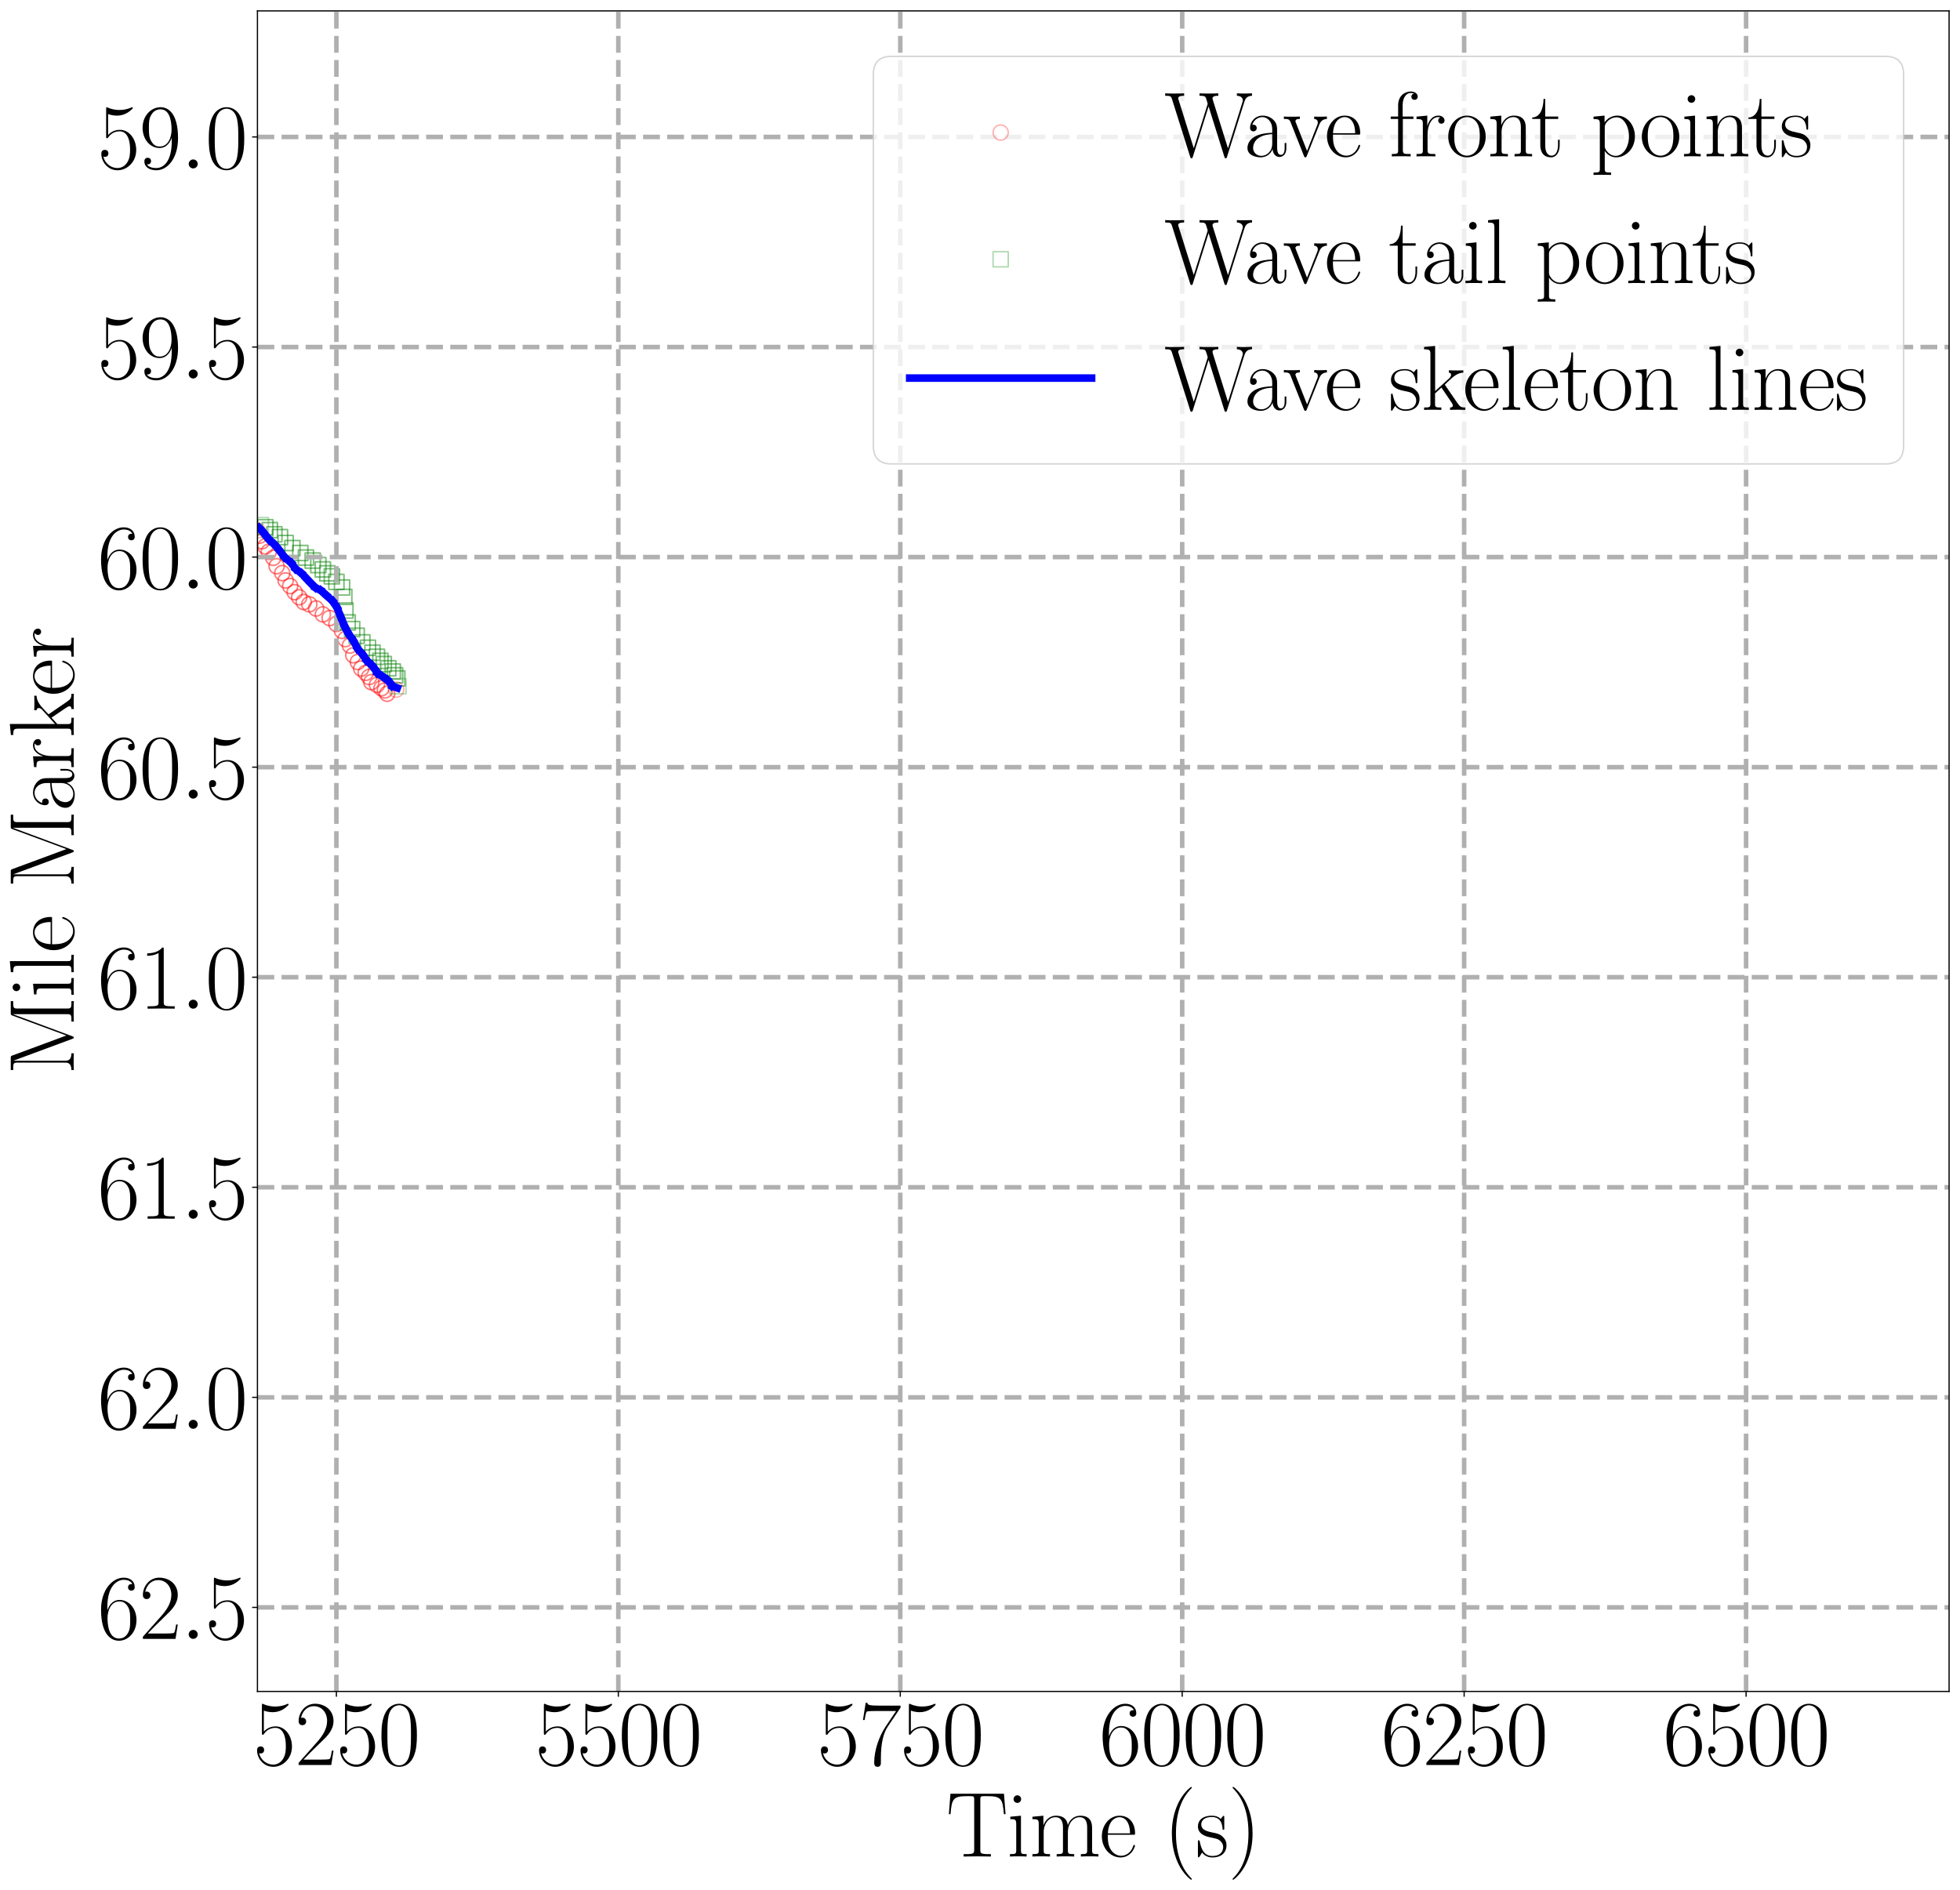 <?xml version="1.0" encoding="utf-8" standalone="no"?>
<!DOCTYPE svg PUBLIC "-//W3C//DTD SVG 1.1//EN"
  "http://www.w3.org/Graphics/SVG/1.1/DTD/svg11.dtd">
<svg xmlns:xlink="http://www.w3.org/1999/xlink" width="1293.039pt" height="1247.01pt" viewBox="0 0 1293.039 1247.01" xmlns="http://www.w3.org/2000/svg" version="1.1">
 <defs>
  <style type="text/css">*{stroke-linejoin: round; stroke-linecap: butt}</style>
 </defs>
 <g id="figure_1">
  <g id="patch_1">
   <path d="M 0 1247.01 
L 1293.039 1247.01 
L 1293.039 0 
L 0 0 
z
" style="fill: #ffffff"/>
  </g>
  <g id="axes_1">
   <g id="patch_2">
    <path d="M 169.839 1116 
L 1285.839 1116 
L 1285.839 7.2 
L 169.839 7.2 
L 169.839 1116 
z
" style="fill: none; opacity: 0"/>
   </g>
   <g id="PathCollection_1">
    <defs>
     <path id="C0_0_877f5624af" d="M 0 5 
C 1.326 5 2.598 4.473 3.536 3.536 
C 4.473 2.598 5 1.326 5 -0 
C 5 -1.326 4.473 -2.598 3.536 -3.536 
C 2.598 -4.473 1.326 -5 0 -5 
C -1.326 -5 -2.598 -4.473 -3.536 -3.536 
C -4.473 -2.598 -5 -1.326 -5 0 
C -5 1.326 -4.473 2.598 -3.536 3.536 
C -2.598 4.473 -1.326 5 0 5 
z
"/>
    </defs>
    <g clip-path="url(#p54da62a16a)">
     <use xlink:href="#C0_0_877f5624af" x="169.839" y="349.935" style="fill: none; stroke: #ff0000; stroke-opacity: 0.3"/>
    </g>
    <g clip-path="url(#p54da62a16a)">
     <use xlink:href="#C0_0_877f5624af" x="171.327" y="353.398" style="fill: none; stroke: #ff0000; stroke-opacity: 0.3"/>
    </g>
   </g>
   <g id="PathCollection_2">
    <path d="M 167.071 351.526 
L 177.071 351.526 
L 177.071 341.526 
L 167.071 341.526 
L 167.071 351.526 
z
" clip-path="url(#p54da62a16a)" style="fill: none; stroke: #008000; stroke-opacity: 0.3"/>
    <path d="M 170.047 352.874 
L 180.047 352.874 
L 180.047 342.874 
L 170.047 342.874 
L 170.047 352.874 
z
" clip-path="url(#p54da62a16a)" style="fill: none; stroke: #008000; stroke-opacity: 0.3"/>
   </g>
   <g id="PathCollection_3">
    <defs>
     <path id="C1_0_036c021598" d="M 0 5 
C 1.326 5 2.598 4.473 3.536 3.536 
C 4.473 2.598 5 1.326 5 -0 
C 5 -1.326 4.473 -2.598 3.536 -3.536 
C 2.598 -4.473 1.326 -5 0 -5 
C -1.326 -5 -2.598 -4.473 -3.536 -3.536 
C -4.473 -2.598 -5 -1.326 -5 0 
C -5 1.326 -4.473 2.598 -3.536 3.536 
C -2.598 4.473 -1.326 5 0 5 
z
"/>
    </defs>
    <g clip-path="url(#p54da62a16a)">
     <use xlink:href="#C1_0_036c021598" x="171.327" y="353.398" style="fill: none; stroke: #ff0000; stroke-opacity: 0.3"/>
    </g>
    <g clip-path="url(#p54da62a16a)">
     <use xlink:href="#C1_0_036c021598" x="172.815" y="357.127" style="fill: none; stroke: #ff0000; stroke-opacity: 0.3"/>
    </g>
   </g>
   <g id="PathCollection_4">
    <path d="M 170.047 352.874 
L 180.047 352.874 
L 180.047 342.874 
L 170.047 342.874 
L 170.047 352.874 
z
" clip-path="url(#p54da62a16a)" style="fill: none; stroke: #008000; stroke-opacity: 0.3"/>
    <path d="M 173.023 354.746 
L 183.023 354.746 
L 183.023 344.746 
L 173.023 344.746 
L 173.023 354.746 
z
" clip-path="url(#p54da62a16a)" style="fill: none; stroke: #008000; stroke-opacity: 0.3"/>
   </g>
   <g id="PathCollection_5">
    <defs>
     <path id="C2_0_896463b0ad" d="M 0 5 
C 1.326 5 2.598 4.473 3.536 3.536 
C 4.473 2.598 5 1.326 5 -0 
C 5 -1.326 4.473 -2.598 3.536 -3.536 
C 2.598 -4.473 1.326 -5 0 -5 
C -1.326 -5 -2.598 -4.473 -3.536 -3.536 
C -4.473 -2.598 -5 -1.326 -5 0 
C -5 1.326 -4.473 2.598 -3.536 3.536 
C -2.598 4.473 -1.326 5 0 5 
z
"/>
    </defs>
    <g clip-path="url(#p54da62a16a)">
     <use xlink:href="#C2_0_896463b0ad" x="172.815" y="357.127" style="fill: none; stroke: #ff0000; stroke-opacity: 0.3"/>
    </g>
    <g clip-path="url(#p54da62a16a)">
     <use xlink:href="#C2_0_896463b0ad" x="175.047" y="360.517" style="fill: none; stroke: #ff0000; stroke-opacity: 0.3"/>
    </g>
   </g>
   <g id="PathCollection_6">
    <path d="M 173.023 354.746 
L 183.023 354.746 
L 183.023 344.746 
L 173.023 344.746 
L 173.023 354.746 
z
" clip-path="url(#p54da62a16a)" style="fill: none; stroke: #008000; stroke-opacity: 0.3"/>
    <path d="M 175.999 357.504 
L 185.999 357.504 
L 185.999 347.504 
L 175.999 347.504 
L 175.999 357.504 
z
" clip-path="url(#p54da62a16a)" style="fill: none; stroke: #008000; stroke-opacity: 0.3"/>
   </g>
   <g id="PathCollection_7">
    <defs>
     <path id="C3_0_0b9cfe8279" d="M 0 5 
C 1.326 5 2.598 4.473 3.536 3.536 
C 4.473 2.598 5 1.326 5 -0 
C 5 -1.326 4.473 -2.598 3.536 -3.536 
C 2.598 -4.473 1.326 -5 0 -5 
C -1.326 -5 -2.598 -4.473 -3.536 -3.536 
C -4.473 -2.598 -5 -1.326 -5 0 
C -5 1.326 -4.473 2.598 -3.536 3.536 
C -2.598 4.473 -1.326 5 0 5 
z
"/>
    </defs>
    <g clip-path="url(#p54da62a16a)">
     <use xlink:href="#C3_0_0b9cfe8279" x="175.047" y="360.517" style="fill: none; stroke: #ff0000; stroke-opacity: 0.3"/>
    </g>
    <g clip-path="url(#p54da62a16a)">
     <use xlink:href="#C3_0_0b9cfe8279" x="177.279" y="364.078" style="fill: none; stroke: #ff0000; stroke-opacity: 0.3"/>
    </g>
   </g>
   <g id="PathCollection_8">
    <path d="M 175.999 357.504 
L 185.999 357.504 
L 185.999 347.504 
L 175.999 347.504 
L 175.999 357.504 
z
" clip-path="url(#p54da62a16a)" style="fill: none; stroke: #008000; stroke-opacity: 0.3"/>
    <path d="M 179.719 359.384 
L 189.719 359.384 
L 189.719 349.384 
L 179.719 349.384 
L 179.719 359.384 
z
" clip-path="url(#p54da62a16a)" style="fill: none; stroke: #008000; stroke-opacity: 0.3"/>
   </g>
   <g id="PathCollection_9">
    <defs>
     <path id="C4_0_f0c86ccd61" d="M 0 5 
C 1.326 5 2.598 4.473 3.536 3.536 
C 4.473 2.598 5 1.326 5 -0 
C 5 -1.326 4.473 -2.598 3.536 -3.536 
C 2.598 -4.473 1.326 -5 0 -5 
C -1.326 -5 -2.598 -4.473 -3.536 -3.536 
C -4.473 -2.598 -5 -1.326 -5 0 
C -5 1.326 -4.473 2.598 -3.536 3.536 
C -2.598 4.473 -1.326 5 0 5 
z
"/>
    </defs>
    <g clip-path="url(#p54da62a16a)">
     <use xlink:href="#C4_0_f0c86ccd61" x="177.279" y="364.078" style="fill: none; stroke: #ff0000; stroke-opacity: 0.3"/>
    </g>
    <g clip-path="url(#p54da62a16a)">
     <use xlink:href="#C4_0_f0c86ccd61" x="180.255" y="368.036" style="fill: none; stroke: #ff0000; stroke-opacity: 0.3"/>
    </g>
   </g>
   <g id="PathCollection_10">
    <path d="M 179.719 359.384 
L 189.719 359.384 
L 189.719 349.384 
L 179.719 349.384 
L 179.719 359.384 
z
" clip-path="url(#p54da62a16a)" style="fill: none; stroke: #008000; stroke-opacity: 0.3"/>
    <path d="M 183.439 363.283 
L 193.439 363.283 
L 193.439 353.283 
L 183.439 353.283 
L 183.439 363.283 
z
" clip-path="url(#p54da62a16a)" style="fill: none; stroke: #008000; stroke-opacity: 0.3"/>
   </g>
   <g id="PathCollection_11">
    <defs>
     <path id="C5_0_4bc366ff50" d="M 0 5 
C 1.326 5 2.598 4.473 3.536 3.536 
C 4.473 2.598 5 1.326 5 -0 
C 5 -1.326 4.473 -2.598 3.536 -3.536 
C 2.598 -4.473 1.326 -5 0 -5 
C -1.326 -5 -2.598 -4.473 -3.536 -3.536 
C -4.473 -2.598 -5 -1.326 -5 0 
C -5 1.326 -4.473 2.598 -3.536 3.536 
C -2.598 4.473 -1.326 5 0 5 
z
"/>
    </defs>
    <g clip-path="url(#p54da62a16a)">
     <use xlink:href="#C5_0_4bc366ff50" x="180.255" y="368.036" style="fill: none; stroke: #ff0000; stroke-opacity: 0.3"/>
    </g>
    <g clip-path="url(#p54da62a16a)">
     <use xlink:href="#C5_0_4bc366ff50" x="182.487" y="373.579" style="fill: none; stroke: #ff0000; stroke-opacity: 0.3"/>
    </g>
   </g>
   <g id="PathCollection_12">
    <path d="M 183.439 363.283 
L 193.439 363.283 
L 193.439 353.283 
L 183.439 353.283 
L 183.439 363.283 
z
" clip-path="url(#p54da62a16a)" style="fill: none; stroke: #008000; stroke-opacity: 0.3"/>
    <path d="M 187.903 366.616 
L 197.903 366.616 
L 197.903 356.616 
L 187.903 356.616 
L 187.903 366.616 
z
" clip-path="url(#p54da62a16a)" style="fill: none; stroke: #008000; stroke-opacity: 0.3"/>
   </g>
   <g id="PathCollection_13">
    <defs>
     <path id="C6_0_70fbd6f041" d="M 0 5 
C 1.326 5 2.598 4.473 3.536 3.536 
C 4.473 2.598 5 1.326 5 -0 
C 5 -1.326 4.473 -2.598 3.536 -3.536 
C 2.598 -4.473 1.326 -5 0 -5 
C -1.326 -5 -2.598 -4.473 -3.536 -3.536 
C -4.473 -2.598 -5 -1.326 -5 0 
C -5 1.326 -4.473 2.598 -3.536 3.536 
C -2.598 4.473 -1.326 5 0 5 
z
"/>
    </defs>
    <g clip-path="url(#p54da62a16a)">
     <use xlink:href="#C6_0_70fbd6f041" x="182.487" y="373.579" style="fill: none; stroke: #ff0000; stroke-opacity: 0.3"/>
    </g>
    <g clip-path="url(#p54da62a16a)">
     <use xlink:href="#C6_0_70fbd6f041" x="186.207" y="378.128" style="fill: none; stroke: #ff0000; stroke-opacity: 0.3"/>
    </g>
   </g>
   <g id="PathCollection_14">
    <path d="M 187.903 366.616 
L 197.903 366.616 
L 197.903 356.616 
L 187.903 356.616 
L 187.903 366.616 
z
" clip-path="url(#p54da62a16a)" style="fill: none; stroke: #008000; stroke-opacity: 0.3"/>
    <path d="M 193.111 369.861 
L 203.111 369.861 
L 203.111 359.861 
L 193.111 359.861 
L 193.111 369.861 
z
" clip-path="url(#p54da62a16a)" style="fill: none; stroke: #008000; stroke-opacity: 0.3"/>
   </g>
   <g id="PathCollection_15">
    <defs>
     <path id="C7_0_55cb600bbe" d="M 0 5 
C 1.326 5 2.598 4.473 3.536 3.536 
C 4.473 2.598 5 1.326 5 -0 
C 5 -1.326 4.473 -2.598 3.536 -3.536 
C 2.598 -4.473 1.326 -5 0 -5 
C -1.326 -5 -2.598 -4.473 -3.536 -3.536 
C -4.473 -2.598 -5 -1.326 -5 0 
C -5 1.326 -4.473 2.598 -3.536 3.536 
C -2.598 4.473 -1.326 5 0 5 
z
"/>
    </defs>
    <g clip-path="url(#p54da62a16a)">
     <use xlink:href="#C7_0_55cb600bbe" x="186.207" y="378.128" style="fill: none; stroke: #ff0000; stroke-opacity: 0.3"/>
    </g>
    <g clip-path="url(#p54da62a16a)">
     <use xlink:href="#C7_0_55cb600bbe" x="188.439" y="382.983" style="fill: none; stroke: #ff0000; stroke-opacity: 0.3"/>
    </g>
   </g>
   <g id="PathCollection_16">
    <path d="M 193.111 369.861 
L 203.111 369.861 
L 203.111 359.861 
L 193.111 359.861 
L 193.111 369.861 
z
" clip-path="url(#p54da62a16a)" style="fill: none; stroke: #008000; stroke-opacity: 0.3"/>
    <path d="M 196.831 372.865 
L 206.831 372.865 
L 206.831 362.865 
L 196.831 362.865 
L 196.831 372.865 
z
" clip-path="url(#p54da62a16a)" style="fill: none; stroke: #008000; stroke-opacity: 0.3"/>
   </g>
   <g id="PathCollection_17">
    <defs>
     <path id="C8_0_65b14b9086" d="M 0 5 
C 1.326 5 2.598 4.473 3.536 3.536 
C 4.473 2.598 5 1.326 5 -0 
C 5 -1.326 4.473 -2.598 3.536 -3.536 
C 2.598 -4.473 1.326 -5 0 -5 
C -1.326 -5 -2.598 -4.473 -3.536 -3.536 
C -4.473 -2.598 -5 -1.326 -5 0 
C -5 1.326 -4.473 2.598 -3.536 3.536 
C -2.598 4.473 -1.326 5 0 5 
z
"/>
    </defs>
    <g clip-path="url(#p54da62a16a)">
     <use xlink:href="#C8_0_65b14b9086" x="188.439" y="382.983" style="fill: none; stroke: #ff0000; stroke-opacity: 0.3"/>
    </g>
    <g clip-path="url(#p54da62a16a)">
     <use xlink:href="#C8_0_65b14b9086" x="191.415" y="386.671" style="fill: none; stroke: #ff0000; stroke-opacity: 0.3"/>
    </g>
   </g>
   <g id="PathCollection_18">
    <path d="M 196.831 372.865 
L 206.831 372.865 
L 206.831 362.865 
L 196.831 362.865 
L 196.831 372.865 
z
" clip-path="url(#p54da62a16a)" style="fill: none; stroke: #008000; stroke-opacity: 0.3"/>
    <path d="M 201.295 374.857 
L 211.295 374.857 
L 211.295 364.857 
L 201.295 364.857 
L 201.295 374.857 
z
" clip-path="url(#p54da62a16a)" style="fill: none; stroke: #008000; stroke-opacity: 0.3"/>
   </g>
   <g id="PathCollection_19">
    <defs>
     <path id="C9_0_3d52a8e173" d="M 0 5 
C 1.326 5 2.598 4.473 3.536 3.536 
C 4.473 2.598 5 1.326 5 -0 
C 5 -1.326 4.473 -2.598 3.536 -3.536 
C 2.598 -4.473 1.326 -5 0 -5 
C -1.326 -5 -2.598 -4.473 -3.536 -3.536 
C -4.473 -2.598 -5 -1.326 -5 0 
C -5 1.326 -4.473 2.598 -3.536 3.536 
C -2.598 4.473 -1.326 5 0 5 
z
"/>
    </defs>
    <g clip-path="url(#p54da62a16a)">
     <use xlink:href="#C9_0_3d52a8e173" x="191.415" y="386.671" style="fill: none; stroke: #ff0000; stroke-opacity: 0.3"/>
    </g>
    <g clip-path="url(#p54da62a16a)">
     <use xlink:href="#C9_0_3d52a8e173" x="194.391" y="390.702" style="fill: none; stroke: #ff0000; stroke-opacity: 0.3"/>
    </g>
   </g>
   <g id="PathCollection_20">
    <path d="M 201.295 374.857 
L 211.295 374.857 
L 211.295 364.857 
L 201.295 364.857 
L 201.295 374.857 
z
" clip-path="url(#p54da62a16a)" style="fill: none; stroke: #008000; stroke-opacity: 0.3"/>
    <path d="M 205.015 377.816 
L 215.015 377.816 
L 215.015 367.816 
L 205.015 367.816 
L 205.015 377.816 
z
" clip-path="url(#p54da62a16a)" style="fill: none; stroke: #008000; stroke-opacity: 0.3"/>
   </g>
   <g id="PathCollection_21">
    <defs>
     <path id="Ca_0_e89634f6f7" d="M 0 5 
C 1.326 5 2.598 4.473 3.536 3.536 
C 4.473 2.598 5 1.326 5 -0 
C 5 -1.326 4.473 -2.598 3.536 -3.536 
C 2.598 -4.473 1.326 -5 0 -5 
C -1.326 -5 -2.598 -4.473 -3.536 -3.536 
C -4.473 -2.598 -5 -1.326 -5 0 
C -5 1.326 -4.473 2.598 -3.536 3.536 
C -2.598 4.473 -1.326 5 0 5 
z
"/>
    </defs>
    <g clip-path="url(#p54da62a16a)">
     <use xlink:href="#Ca_0_e89634f6f7" x="194.391" y="390.702" style="fill: none; stroke: #ff0000; stroke-opacity: 0.3"/>
    </g>
    <g clip-path="url(#p54da62a16a)">
     <use xlink:href="#Ca_0_e89634f6f7" x="197.367" y="394.068" style="fill: none; stroke: #ff0000; stroke-opacity: 0.3"/>
    </g>
   </g>
   <g id="PathCollection_22">
    <path d="M 205.015 377.816 
L 215.015 377.816 
L 215.015 367.816 
L 205.015 367.816 
L 205.015 377.816 
z
" clip-path="url(#p54da62a16a)" style="fill: none; stroke: #008000; stroke-opacity: 0.3"/>
    <path d="M 207.991 380.696 
L 217.991 380.696 
L 217.991 370.696 
L 207.991 370.696 
L 207.991 380.696 
z
" clip-path="url(#p54da62a16a)" style="fill: none; stroke: #008000; stroke-opacity: 0.3"/>
   </g>
   <g id="PathCollection_23">
    <defs>
     <path id="Cb_0_2d51ae71d3" d="M 0 5 
C 1.326 5 2.598 4.473 3.536 3.536 
C 4.473 2.598 5 1.326 5 -0 
C 5 -1.326 4.473 -2.598 3.536 -3.536 
C 2.598 -4.473 1.326 -5 0 -5 
C -1.326 -5 -2.598 -4.473 -3.536 -3.536 
C -4.473 -2.598 -5 -1.326 -5 0 
C -5 1.326 -4.473 2.598 -3.536 3.536 
C -2.598 4.473 -1.326 5 0 5 
z
"/>
    </defs>
    <g clip-path="url(#p54da62a16a)">
     <use xlink:href="#Cb_0_2d51ae71d3" x="197.367" y="394.068" style="fill: none; stroke: #ff0000; stroke-opacity: 0.3"/>
    </g>
    <g clip-path="url(#p54da62a16a)">
     <use xlink:href="#Cb_0_2d51ae71d3" x="200.343" y="397.219" style="fill: none; stroke: #ff0000; stroke-opacity: 0.3"/>
    </g>
   </g>
   <g id="PathCollection_24">
    <path d="M 207.991 380.696 
L 217.991 380.696 
L 217.991 370.696 
L 207.991 370.696 
L 207.991 380.696 
z
" clip-path="url(#p54da62a16a)" style="fill: none; stroke: #008000; stroke-opacity: 0.3"/>
    <path d="M 210.967 383.273 
L 220.967 383.273 
L 220.967 373.273 
L 210.967 373.273 
L 210.967 383.273 
z
" clip-path="url(#p54da62a16a)" style="fill: none; stroke: #008000; stroke-opacity: 0.3"/>
   </g>
   <g id="PathCollection_25">
    <defs>
     <path id="Cc_0_a8d7224219" d="M 0 5 
C 1.326 5 2.598 4.473 3.536 3.536 
C 4.473 2.598 5 1.326 5 -0 
C 5 -1.326 4.473 -2.598 3.536 -3.536 
C 2.598 -4.473 1.326 -5 0 -5 
C -1.326 -5 -2.598 -4.473 -3.536 -3.536 
C -4.473 -2.598 -5 -1.326 -5 0 
C -5 1.326 -4.473 2.598 -3.536 3.536 
C -2.598 4.473 -1.326 5 0 5 
z
"/>
    </defs>
    <g clip-path="url(#p54da62a16a)">
     <use xlink:href="#Cc_0_a8d7224219" x="200.343" y="397.219" style="fill: none; stroke: #ff0000; stroke-opacity: 0.3"/>
    </g>
    <g clip-path="url(#p54da62a16a)">
     <use xlink:href="#Cc_0_a8d7224219" x="204.063" y="398.706" style="fill: none; stroke: #ff0000; stroke-opacity: 0.3"/>
    </g>
   </g>
   <g id="PathCollection_26">
    <path d="M 210.967 383.273 
L 220.967 383.273 
L 220.967 373.273 
L 210.967 373.273 
L 210.967 383.273 
z
" clip-path="url(#p54da62a16a)" style="fill: none; stroke: #008000; stroke-opacity: 0.3"/>
    <path d="M 213.943 385.247 
L 223.943 385.247 
L 223.943 375.247 
L 213.943 375.247 
L 213.943 385.247 
z
" clip-path="url(#p54da62a16a)" style="fill: none; stroke: #008000; stroke-opacity: 0.3"/>
   </g>
   <g id="PathCollection_27">
    <defs>
     <path id="Cd_0_d56252b55c" d="M 0 5 
C 1.326 5 2.598 4.473 3.536 3.536 
C 4.473 2.598 5 1.326 5 -0 
C 5 -1.326 4.473 -2.598 3.536 -3.536 
C 2.598 -4.473 1.326 -5 0 -5 
C -1.326 -5 -2.598 -4.473 -3.536 -3.536 
C -4.473 -2.598 -5 -1.326 -5 0 
C -5 1.326 -4.473 2.598 -3.536 3.536 
C -2.598 4.473 -1.326 5 0 5 
z
"/>
    </defs>
    <g clip-path="url(#p54da62a16a)">
     <use xlink:href="#Cd_0_d56252b55c" x="204.063" y="398.706" style="fill: none; stroke: #ff0000; stroke-opacity: 0.3"/>
    </g>
    <g clip-path="url(#p54da62a16a)">
     <use xlink:href="#Cd_0_d56252b55c" x="208.527" y="401.476" style="fill: none; stroke: #ff0000; stroke-opacity: 0.3"/>
    </g>
   </g>
   <g id="PathCollection_28">
    <path d="M 213.943 385.247 
L 223.943 385.247 
L 223.943 375.247 
L 213.943 375.247 
L 213.943 385.247 
z
" clip-path="url(#p54da62a16a)" style="fill: none; stroke: #008000; stroke-opacity: 0.3"/>
    <path d="M 216.919 388.929 
L 226.919 388.929 
L 226.919 378.929 
L 216.919 378.929 
L 216.919 388.929 
z
" clip-path="url(#p54da62a16a)" style="fill: none; stroke: #008000; stroke-opacity: 0.3"/>
   </g>
   <g id="PathCollection_29">
    <defs>
     <path id="Ce_0_30e6ddc612" d="M 0 5 
C 1.326 5 2.598 4.473 3.536 3.536 
C 4.473 2.598 5 1.326 5 -0 
C 5 -1.326 4.473 -2.598 3.536 -3.536 
C 2.598 -4.473 1.326 -5 0 -5 
C -1.326 -5 -2.598 -4.473 -3.536 -3.536 
C -4.473 -2.598 -5 -1.326 -5 0 
C -5 1.326 -4.473 2.598 -3.536 3.536 
C -2.598 4.473 -1.326 5 0 5 
z
"/>
    </defs>
    <g clip-path="url(#p54da62a16a)">
     <use xlink:href="#Ce_0_30e6ddc612" x="208.527" y="401.476" style="fill: none; stroke: #ff0000; stroke-opacity: 0.3"/>
    </g>
    <g clip-path="url(#p54da62a16a)">
     <use xlink:href="#Ce_0_30e6ddc612" x="212.991" y="405.369" style="fill: none; stroke: #ff0000; stroke-opacity: 0.3"/>
    </g>
   </g>
   <g id="PathCollection_30">
    <path d="M 216.919 388.929 
L 226.919 388.929 
L 226.919 378.929 
L 216.919 378.929 
L 216.919 388.929 
z
" clip-path="url(#p54da62a16a)" style="fill: none; stroke: #008000; stroke-opacity: 0.3"/>
    <path d="M 220.639 392.631 
L 230.639 392.631 
L 230.639 382.631 
L 220.639 382.631 
L 220.639 392.631 
z
" clip-path="url(#p54da62a16a)" style="fill: none; stroke: #008000; stroke-opacity: 0.3"/>
   </g>
   <g id="PathCollection_31">
    <defs>
     <path id="Cf_0_0f4d152a7e" d="M 0 5 
C 1.326 5 2.598 4.473 3.536 3.536 
C 4.473 2.598 5 1.326 5 -0 
C 5 -1.326 4.473 -2.598 3.536 -3.536 
C 2.598 -4.473 1.326 -5 0 -5 
C -1.326 -5 -2.598 -4.473 -3.536 -3.536 
C -4.473 -2.598 -5 -1.326 -5 0 
C -5 1.326 -4.473 2.598 -3.536 3.536 
C -2.598 4.473 -1.326 5 0 5 
z
"/>
    </defs>
    <g clip-path="url(#p54da62a16a)">
     <use xlink:href="#Cf_0_0f4d152a7e" x="212.991" y="405.369" style="fill: none; stroke: #ff0000; stroke-opacity: 0.3"/>
    </g>
    <g clip-path="url(#p54da62a16a)">
     <use xlink:href="#Cf_0_0f4d152a7e" x="217.455" y="407.786" style="fill: none; stroke: #ff0000; stroke-opacity: 0.3"/>
    </g>
   </g>
   <g id="PathCollection_32">
    <path d="M 220.639 392.631 
L 230.639 392.631 
L 230.639 382.631 
L 220.639 382.631 
L 220.639 392.631 
z
" clip-path="url(#p54da62a16a)" style="fill: none; stroke: #008000; stroke-opacity: 0.3"/>
    <path d="M 222.127 398.825 
L 232.127 398.825 
L 232.127 388.825 
L 222.127 388.825 
L 222.127 398.825 
z
" clip-path="url(#p54da62a16a)" style="fill: none; stroke: #008000; stroke-opacity: 0.3"/>
   </g>
   <g id="PathCollection_33">
    <defs>
     <path id="C10_0_42fe171543" d="M 0 5 
C 1.326 5 2.598 4.473 3.536 3.536 
C 4.473 2.598 5 1.326 5 -0 
C 5 -1.326 4.473 -2.598 3.536 -3.536 
C 2.598 -4.473 1.326 -5 0 -5 
C -1.326 -5 -2.598 -4.473 -3.536 -3.536 
C -4.473 -2.598 -5 -1.326 -5 0 
C -5 1.326 -4.473 2.598 -3.536 3.536 
C -2.598 4.473 -1.326 5 0 5 
z
"/>
    </defs>
    <g clip-path="url(#p54da62a16a)">
     <use xlink:href="#C10_0_42fe171543" x="217.455" y="407.786" style="fill: none; stroke: #ff0000; stroke-opacity: 0.3"/>
    </g>
    <g clip-path="url(#p54da62a16a)">
     <use xlink:href="#C10_0_42fe171543" x="221.919" y="411.688" style="fill: none; stroke: #ff0000; stroke-opacity: 0.3"/>
    </g>
   </g>
   <g id="PathCollection_34">
    <path d="M 222.127 398.825 
L 232.127 398.825 
L 232.127 388.825 
L 222.127 388.825 
L 222.127 398.825 
z
" clip-path="url(#p54da62a16a)" style="fill: none; stroke: #008000; stroke-opacity: 0.3"/>
    <path d="M 222.871 407.808 
L 232.871 407.808 
L 232.871 397.808 
L 222.871 397.808 
L 222.871 407.808 
z
" clip-path="url(#p54da62a16a)" style="fill: none; stroke: #008000; stroke-opacity: 0.3"/>
   </g>
   <g id="PathCollection_35">
    <defs>
     <path id="C11_0_bad380781e" d="M 0 5 
C 1.326 5 2.598 4.473 3.536 3.536 
C 4.473 2.598 5 1.326 5 -0 
C 5 -1.326 4.473 -2.598 3.536 -3.536 
C 2.598 -4.473 1.326 -5 0 -5 
C -1.326 -5 -2.598 -4.473 -3.536 -3.536 
C -4.473 -2.598 -5 -1.326 -5 0 
C -5 1.326 -4.473 2.598 -3.536 3.536 
C -2.598 4.473 -1.326 5 0 5 
z
"/>
    </defs>
    <g clip-path="url(#p54da62a16a)">
     <use xlink:href="#C11_0_bad380781e" x="221.919" y="411.688" style="fill: none; stroke: #ff0000; stroke-opacity: 0.3"/>
    </g>
    <g clip-path="url(#p54da62a16a)">
     <use xlink:href="#C11_0_bad380781e" x="225.639" y="416.273" style="fill: none; stroke: #ff0000; stroke-opacity: 0.3"/>
    </g>
   </g>
   <g id="PathCollection_36">
    <path d="M 222.871 407.808 
L 232.871 407.808 
L 232.871 397.808 
L 222.871 397.808 
L 222.871 407.808 
z
" clip-path="url(#p54da62a16a)" style="fill: none; stroke: #008000; stroke-opacity: 0.3"/>
    <path d="M 224.359 415.696 
L 234.359 415.696 
L 234.359 405.696 
L 224.359 405.696 
L 224.359 415.696 
z
" clip-path="url(#p54da62a16a)" style="fill: none; stroke: #008000; stroke-opacity: 0.3"/>
   </g>
   <g id="PathCollection_37">
    <defs>
     <path id="C12_0_437758cf46" d="M 0 5 
C 1.326 5 2.598 4.473 3.536 3.536 
C 4.473 2.598 5 1.326 5 -0 
C 5 -1.326 4.473 -2.598 3.536 -3.536 
C 2.598 -4.473 1.326 -5 0 -5 
C -1.326 -5 -2.598 -4.473 -3.536 -3.536 
C -4.473 -2.598 -5 -1.326 -5 0 
C -5 1.326 -4.473 2.598 -3.536 3.536 
C -2.598 4.473 -1.326 5 0 5 
z
"/>
    </defs>
    <g clip-path="url(#p54da62a16a)">
     <use xlink:href="#C12_0_437758cf46" x="225.639" y="416.273" style="fill: none; stroke: #ff0000; stroke-opacity: 0.3"/>
    </g>
    <g clip-path="url(#p54da62a16a)">
     <use xlink:href="#C12_0_437758cf46" x="227.871" y="421.681" style="fill: none; stroke: #ff0000; stroke-opacity: 0.3"/>
    </g>
   </g>
   <g id="PathCollection_38">
    <path d="M 224.359 415.696 
L 234.359 415.696 
L 234.359 405.696 
L 224.359 405.696 
L 224.359 415.696 
z
" clip-path="url(#p54da62a16a)" style="fill: none; stroke: #008000; stroke-opacity: 0.3"/>
    <path d="M 227.335 420.07 
L 237.335 420.07 
L 237.335 410.07 
L 227.335 410.07 
L 227.335 420.07 
z
" clip-path="url(#p54da62a16a)" style="fill: none; stroke: #008000; stroke-opacity: 0.3"/>
   </g>
   <g id="PathCollection_39">
    <defs>
     <path id="C13_0_c385da5cd6" d="M 0 5 
C 1.326 5 2.598 4.473 3.536 3.536 
C 4.473 2.598 5 1.326 5 -0 
C 5 -1.326 4.473 -2.598 3.536 -3.536 
C 2.598 -4.473 1.326 -5 0 -5 
C -1.326 -5 -2.598 -4.473 -3.536 -3.536 
C -4.473 -2.598 -5 -1.326 -5 0 
C -5 1.326 -4.473 2.598 -3.536 3.536 
C -2.598 4.473 -1.326 5 0 5 
z
"/>
    </defs>
    <g clip-path="url(#p54da62a16a)">
     <use xlink:href="#C13_0_c385da5cd6" x="227.871" y="421.681" style="fill: none; stroke: #ff0000; stroke-opacity: 0.3"/>
    </g>
    <g clip-path="url(#p54da62a16a)">
     <use xlink:href="#C13_0_c385da5cd6" x="230.847" y="425.93" style="fill: none; stroke: #ff0000; stroke-opacity: 0.3"/>
    </g>
   </g>
   <g id="PathCollection_40">
    <path d="M 227.335 420.07 
L 237.335 420.07 
L 237.335 410.07 
L 227.335 410.07 
L 227.335 420.07 
z
" clip-path="url(#p54da62a16a)" style="fill: none; stroke: #008000; stroke-opacity: 0.3"/>
    <path d="M 230.311 424.468 
L 240.311 424.468 
L 240.311 414.468 
L 230.311 414.468 
L 230.311 424.468 
z
" clip-path="url(#p54da62a16a)" style="fill: none; stroke: #008000; stroke-opacity: 0.3"/>
   </g>
   <g id="PathCollection_41">
    <defs>
     <path id="C14_0_637c11009d" d="M 0 5 
C 1.326 5 2.598 4.473 3.536 3.536 
C 4.473 2.598 5 1.326 5 -0 
C 5 -1.326 4.473 -2.598 3.536 -3.536 
C 2.598 -4.473 1.326 -5 0 -5 
C -1.326 -5 -2.598 -4.473 -3.536 -3.536 
C -4.473 -2.598 -5 -1.326 -5 0 
C -5 1.326 -4.473 2.598 -3.536 3.536 
C -2.598 4.473 -1.326 5 0 5 
z
"/>
    </defs>
    <g clip-path="url(#p54da62a16a)">
     <use xlink:href="#C14_0_637c11009d" x="230.847" y="425.93" style="fill: none; stroke: #ff0000; stroke-opacity: 0.3"/>
    </g>
    <g clip-path="url(#p54da62a16a)">
     <use xlink:href="#C14_0_637c11009d" x="233.079" y="432.337" style="fill: none; stroke: #ff0000; stroke-opacity: 0.3"/>
    </g>
   </g>
   <g id="PathCollection_42">
    <path d="M 230.311 424.468 
L 240.311 424.468 
L 240.311 414.468 
L 230.311 414.468 
L 230.311 424.468 
z
" clip-path="url(#p54da62a16a)" style="fill: none; stroke: #008000; stroke-opacity: 0.3"/>
    <path d="M 234.031 428.832 
L 244.031 428.832 
L 244.031 418.832 
L 234.031 418.832 
L 234.031 428.832 
z
" clip-path="url(#p54da62a16a)" style="fill: none; stroke: #008000; stroke-opacity: 0.3"/>
   </g>
   <g id="PathCollection_43">
    <defs>
     <path id="C15_0_69c9d0b7dd" d="M 0 5 
C 1.326 5 2.598 4.473 3.536 3.536 
C 4.473 2.598 5 1.326 5 -0 
C 5 -1.326 4.473 -2.598 3.536 -3.536 
C 2.598 -4.473 1.326 -5 0 -5 
C -1.326 -5 -2.598 -4.473 -3.536 -3.536 
C -4.473 -2.598 -5 -1.326 -5 0 
C -5 1.326 -4.473 2.598 -3.536 3.536 
C -2.598 4.473 -1.326 5 0 5 
z
"/>
    </defs>
    <g clip-path="url(#p54da62a16a)">
     <use xlink:href="#C15_0_69c9d0b7dd" x="233.079" y="432.337" style="fill: none; stroke: #ff0000; stroke-opacity: 0.3"/>
    </g>
    <g clip-path="url(#p54da62a16a)">
     <use xlink:href="#C15_0_69c9d0b7dd" x="236.055" y="436.773" style="fill: none; stroke: #ff0000; stroke-opacity: 0.3"/>
    </g>
   </g>
   <g id="PathCollection_44">
    <path d="M 234.031 428.832 
L 244.031 428.832 
L 244.031 418.832 
L 234.031 418.832 
L 234.031 428.832 
z
" clip-path="url(#p54da62a16a)" style="fill: none; stroke: #008000; stroke-opacity: 0.3"/>
    <path d="M 237.751 432.363 
L 247.751 432.363 
L 247.751 422.363 
L 237.751 422.363 
L 237.751 432.363 
z
" clip-path="url(#p54da62a16a)" style="fill: none; stroke: #008000; stroke-opacity: 0.3"/>
   </g>
   <g id="PathCollection_45">
    <defs>
     <path id="C16_0_9fbf384d3c" d="M 0 5 
C 1.326 5 2.598 4.473 3.536 3.536 
C 4.473 2.598 5 1.326 5 -0 
C 5 -1.326 4.473 -2.598 3.536 -3.536 
C 2.598 -4.473 1.326 -5 0 -5 
C -1.326 -5 -2.598 -4.473 -3.536 -3.536 
C -4.473 -2.598 -5 -1.326 -5 0 
C -5 1.326 -4.473 2.598 -3.536 3.536 
C -2.598 4.473 -1.326 5 0 5 
z
"/>
    </defs>
    <g clip-path="url(#p54da62a16a)">
     <use xlink:href="#C16_0_9fbf384d3c" x="236.055" y="436.773" style="fill: none; stroke: #ff0000; stroke-opacity: 0.3"/>
    </g>
    <g clip-path="url(#p54da62a16a)">
     <use xlink:href="#C16_0_9fbf384d3c" x="238.287" y="441.149" style="fill: none; stroke: #ff0000; stroke-opacity: 0.3"/>
    </g>
   </g>
   <g id="PathCollection_46">
    <path d="M 237.751 432.363 
L 247.751 432.363 
L 247.751 422.363 
L 237.751 422.363 
L 237.751 432.363 
z
" clip-path="url(#p54da62a16a)" style="fill: none; stroke: #008000; stroke-opacity: 0.3"/>
    <path d="M 240.727 435.637 
L 250.727 435.637 
L 250.727 425.637 
L 240.727 425.637 
L 240.727 435.637 
z
" clip-path="url(#p54da62a16a)" style="fill: none; stroke: #008000; stroke-opacity: 0.3"/>
   </g>
   <g id="PathCollection_47">
    <defs>
     <path id="C17_0_68a4a12777" d="M 0 5 
C 1.326 5 2.598 4.473 3.536 3.536 
C 4.473 2.598 5 1.326 5 -0 
C 5 -1.326 4.473 -2.598 3.536 -3.536 
C 2.598 -4.473 1.326 -5 0 -5 
C -1.326 -5 -2.598 -4.473 -3.536 -3.536 
C -4.473 -2.598 -5 -1.326 -5 0 
C -5 1.326 -4.473 2.598 -3.536 3.536 
C -2.598 4.473 -1.326 5 0 5 
z
"/>
    </defs>
    <g clip-path="url(#p54da62a16a)">
     <use xlink:href="#C17_0_68a4a12777" x="238.287" y="441.149" style="fill: none; stroke: #ff0000; stroke-opacity: 0.3"/>
    </g>
    <g clip-path="url(#p54da62a16a)">
     <use xlink:href="#C17_0_68a4a12777" x="241.263" y="443.926" style="fill: none; stroke: #ff0000; stroke-opacity: 0.3"/>
    </g>
   </g>
   <g id="PathCollection_48">
    <path d="M 240.727 435.637 
L 250.727 435.637 
L 250.727 425.637 
L 240.727 425.637 
L 240.727 435.637 
z
" clip-path="url(#p54da62a16a)" style="fill: none; stroke: #008000; stroke-opacity: 0.3"/>
    <path d="M 243.703 438.348 
L 253.703 438.348 
L 253.703 428.348 
L 243.703 428.348 
L 243.703 438.348 
z
" clip-path="url(#p54da62a16a)" style="fill: none; stroke: #008000; stroke-opacity: 0.3"/>
   </g>
   <g id="PathCollection_49">
    <defs>
     <path id="C18_0_8e328c9cad" d="M 0 5 
C 1.326 5 2.598 4.473 3.536 3.536 
C 4.473 2.598 5 1.326 5 -0 
C 5 -1.326 4.473 -2.598 3.536 -3.536 
C 2.598 -4.473 1.326 -5 0 -5 
C -1.326 -5 -2.598 -4.473 -3.536 -3.536 
C -4.473 -2.598 -5 -1.326 -5 0 
C -5 1.326 -4.473 2.598 -3.536 3.536 
C -2.598 4.473 -1.326 5 0 5 
z
"/>
    </defs>
    <g clip-path="url(#p54da62a16a)">
     <use xlink:href="#C18_0_8e328c9cad" x="241.263" y="443.926" style="fill: none; stroke: #ff0000; stroke-opacity: 0.3"/>
    </g>
    <g clip-path="url(#p54da62a16a)">
     <use xlink:href="#C18_0_8e328c9cad" x="243.495" y="446.684" style="fill: none; stroke: #ff0000; stroke-opacity: 0.3"/>
    </g>
   </g>
   <g id="PathCollection_50">
    <path d="M 243.703 438.348 
L 253.703 438.348 
L 253.703 428.348 
L 243.703 428.348 
L 243.703 438.348 
z
" clip-path="url(#p54da62a16a)" style="fill: none; stroke: #008000; stroke-opacity: 0.3"/>
    <path d="M 245.935 441.038 
L 255.935 441.038 
L 255.935 431.038 
L 245.935 431.038 
L 245.935 441.038 
z
" clip-path="url(#p54da62a16a)" style="fill: none; stroke: #008000; stroke-opacity: 0.3"/>
   </g>
   <g id="PathCollection_51">
    <defs>
     <path id="C19_0_05f0698fd3" d="M 0 5 
C 1.326 5 2.598 4.473 3.536 3.536 
C 4.473 2.598 5 1.326 5 -0 
C 5 -1.326 4.473 -2.598 3.536 -3.536 
C 2.598 -4.473 1.326 -5 0 -5 
C -1.326 -5 -2.598 -4.473 -3.536 -3.536 
C -4.473 -2.598 -5 -1.326 -5 0 
C -5 1.326 -4.473 2.598 -3.536 3.536 
C -2.598 4.473 -1.326 5 0 5 
z
"/>
    </defs>
    <g clip-path="url(#p54da62a16a)">
     <use xlink:href="#C19_0_05f0698fd3" x="243.495" y="446.684" style="fill: none; stroke: #ff0000; stroke-opacity: 0.3"/>
    </g>
    <g clip-path="url(#p54da62a16a)">
     <use xlink:href="#C19_0_05f0698fd3" x="244.983" y="450.072" style="fill: none; stroke: #ff0000; stroke-opacity: 0.3"/>
    </g>
   </g>
   <g id="PathCollection_52">
    <path d="M 245.935 441.038 
L 255.935 441.038 
L 255.935 431.038 
L 245.935 431.038 
L 245.935 441.038 
z
" clip-path="url(#p54da62a16a)" style="fill: none; stroke: #008000; stroke-opacity: 0.3"/>
    <path d="M 248.167 443.146 
L 258.167 443.146 
L 258.167 433.146 
L 248.167 433.146 
L 248.167 443.146 
z
" clip-path="url(#p54da62a16a)" style="fill: none; stroke: #008000; stroke-opacity: 0.3"/>
   </g>
   <g id="PathCollection_53">
    <defs>
     <path id="C1a_0_1483f029dd" d="M 0 5 
C 1.326 5 2.598 4.473 3.536 3.536 
C 4.473 2.598 5 1.326 5 -0 
C 5 -1.326 4.473 -2.598 3.536 -3.536 
C 2.598 -4.473 1.326 -5 0 -5 
C -1.326 -5 -2.598 -4.473 -3.536 -3.536 
C -4.473 -2.598 -5 -1.326 -5 0 
C -5 1.326 -4.473 2.598 -3.536 3.536 
C -2.598 4.473 -1.326 5 0 5 
z
"/>
    </defs>
    <g clip-path="url(#p54da62a16a)">
     <use xlink:href="#C1a_0_1483f029dd" x="244.983" y="450.072" style="fill: none; stroke: #ff0000; stroke-opacity: 0.3"/>
    </g>
    <g clip-path="url(#p54da62a16a)">
     <use xlink:href="#C1a_0_1483f029dd" x="248.703" y="451.88" style="fill: none; stroke: #ff0000; stroke-opacity: 0.3"/>
    </g>
   </g>
   <g id="PathCollection_54">
    <path d="M 248.167 443.146 
L 258.167 443.146 
L 258.167 433.146 
L 248.167 433.146 
L 248.167 443.146 
z
" clip-path="url(#p54da62a16a)" style="fill: none; stroke: #008000; stroke-opacity: 0.3"/>
    <path d="M 251.143 445.911 
L 261.143 445.911 
L 261.143 435.911 
L 251.143 435.911 
L 251.143 445.911 
z
" clip-path="url(#p54da62a16a)" style="fill: none; stroke: #008000; stroke-opacity: 0.3"/>
   </g>
   <g id="PathCollection_55">
    <defs>
     <path id="C1b_0_f5bf6994fc" d="M 0 5 
C 1.326 5 2.598 4.473 3.536 3.536 
C 4.473 2.598 5 1.326 5 -0 
C 5 -1.326 4.473 -2.598 3.536 -3.536 
C 2.598 -4.473 1.326 -5 0 -5 
C -1.326 -5 -2.598 -4.473 -3.536 -3.536 
C -4.473 -2.598 -5 -1.326 -5 0 
C -5 1.326 -4.473 2.598 -3.536 3.536 
C -2.598 4.473 -1.326 5 0 5 
z
"/>
    </defs>
    <g clip-path="url(#p54da62a16a)">
     <use xlink:href="#C1b_0_f5bf6994fc" x="248.703" y="451.88" style="fill: none; stroke: #ff0000; stroke-opacity: 0.3"/>
    </g>
    <g clip-path="url(#p54da62a16a)">
     <use xlink:href="#C1b_0_f5bf6994fc" x="251.679" y="454.114" style="fill: none; stroke: #ff0000; stroke-opacity: 0.3"/>
    </g>
   </g>
   <g id="PathCollection_56">
    <path d="M 251.143 445.911 
L 261.143 445.911 
L 261.143 435.911 
L 251.143 435.911 
L 251.143 445.911 
z
" clip-path="url(#p54da62a16a)" style="fill: none; stroke: #008000; stroke-opacity: 0.3"/>
    <path d="M 254.119 448.06 
L 264.119 448.06 
L 264.119 438.06 
L 254.119 438.06 
L 254.119 448.06 
z
" clip-path="url(#p54da62a16a)" style="fill: none; stroke: #008000; stroke-opacity: 0.3"/>
   </g>
   <g id="PathCollection_57">
    <defs>
     <path id="C1c_0_39126441a2" d="M 0 5 
C 1.326 5 2.598 4.473 3.536 3.536 
C 4.473 2.598 5 1.326 5 -0 
C 5 -1.326 4.473 -2.598 3.536 -3.536 
C 2.598 -4.473 1.326 -5 0 -5 
C -1.326 -5 -2.598 -4.473 -3.536 -3.536 
C -4.473 -2.598 -5 -1.326 -5 0 
C -5 1.326 -4.473 2.598 -3.536 3.536 
C -2.598 4.473 -1.326 5 0 5 
z
"/>
    </defs>
    <g clip-path="url(#p54da62a16a)">
     <use xlink:href="#C1c_0_39126441a2" x="251.679" y="454.114" style="fill: none; stroke: #ff0000; stroke-opacity: 0.3"/>
    </g>
    <g clip-path="url(#p54da62a16a)">
     <use xlink:href="#C1c_0_39126441a2" x="253.911" y="455.538" style="fill: none; stroke: #ff0000; stroke-opacity: 0.3"/>
    </g>
   </g>
   <g id="PathCollection_58">
    <path d="M 254.119 448.06 
L 264.119 448.06 
L 264.119 438.06 
L 254.119 438.06 
L 254.119 448.06 
z
" clip-path="url(#p54da62a16a)" style="fill: none; stroke: #008000; stroke-opacity: 0.3"/>
    <path d="M 255.607 450.541 
L 265.607 450.541 
L 265.607 440.541 
L 255.607 440.541 
L 255.607 450.541 
z
" clip-path="url(#p54da62a16a)" style="fill: none; stroke: #008000; stroke-opacity: 0.3"/>
   </g>
   <g id="PathCollection_59">
    <defs>
     <path id="C1d_0_302ce12d77" d="M 0 5 
C 1.326 5 2.598 4.473 3.536 3.536 
C 4.473 2.598 5 1.326 5 -0 
C 5 -1.326 4.473 -2.598 3.536 -3.536 
C 2.598 -4.473 1.326 -5 0 -5 
C -1.326 -5 -2.598 -4.473 -3.536 -3.536 
C -4.473 -2.598 -5 -1.326 -5 0 
C -5 1.326 -4.473 2.598 -3.536 3.536 
C -2.598 4.473 -1.326 5 0 5 
z
"/>
    </defs>
    <g clip-path="url(#p54da62a16a)">
     <use xlink:href="#C1d_0_302ce12d77" x="253.911" y="455.538" style="fill: none; stroke: #ff0000; stroke-opacity: 0.3"/>
    </g>
    <g clip-path="url(#p54da62a16a)">
     <use xlink:href="#C1d_0_302ce12d77" x="255.399" y="457.719" style="fill: none; stroke: #ff0000; stroke-opacity: 0.3"/>
    </g>
   </g>
   <g id="PathCollection_60">
    <path d="M 255.607 450.541 
L 265.607 450.541 
L 265.607 440.541 
L 255.607 440.541 
L 255.607 450.541 
z
" clip-path="url(#p54da62a16a)" style="fill: none; stroke: #008000; stroke-opacity: 0.3"/>
    <path d="M 257.095 452.627 
L 267.095 452.627 
L 267.095 442.627 
L 257.095 442.627 
L 257.095 452.627 
z
" clip-path="url(#p54da62a16a)" style="fill: none; stroke: #008000; stroke-opacity: 0.3"/>
   </g>
   <g id="PathCollection_61">
    <defs>
     <path id="C1e_0_92a09c253d" d="M 0 5 
C 1.326 5 2.598 4.473 3.536 3.536 
C 4.473 2.598 5 1.326 5 -0 
C 5 -1.326 4.473 -2.598 3.536 -3.536 
C 2.598 -4.473 1.326 -5 0 -5 
C -1.326 -5 -2.598 -4.473 -3.536 -3.536 
C -4.473 -2.598 -5 -1.326 -5 0 
C -5 1.326 -4.473 2.598 -3.536 3.536 
C -2.598 4.473 -1.326 5 0 5 
z
"/>
    </defs>
    <g clip-path="url(#p54da62a16a)">
     <use xlink:href="#C1e_0_92a09c253d" x="255.399" y="457.719" style="fill: none; stroke: #ff0000; stroke-opacity: 0.3"/>
    </g>
    <g clip-path="url(#p54da62a16a)">
     <use xlink:href="#C1e_0_92a09c253d" x="261.351" y="455.055" style="fill: none; stroke: #ff0000; stroke-opacity: 0.3"/>
    </g>
   </g>
   <g id="PathCollection_62">
    <path d="M 257.095 452.627 
L 267.095 452.627 
L 267.095 442.627 
L 257.095 442.627 
L 257.095 452.627 
z
" clip-path="url(#p54da62a16a)" style="fill: none; stroke: #008000; stroke-opacity: 0.3"/>
    <path d="M 257.839 457.748 
L 267.839 457.748 
L 267.839 447.748 
L 257.839 447.748 
L 257.839 457.748 
z
" clip-path="url(#p54da62a16a)" style="fill: none; stroke: #008000; stroke-opacity: 0.3"/>
   </g>
   <g id="matplotlib.axis_1">
    <g id="xtick_1">
     <g id="line2d_1">
      <path d="M 221.919 1116 
L 221.919 7.2 
" clip-path="url(#p54da62a16a)" style="fill: none; stroke-dasharray: 11.1,4.8; stroke-dashoffset: 0; stroke: #b0b0b0; stroke-width: 3"/>
     </g>
     <g id="line2d_2">
      <defs>
       <path id="m32c5f83fd7" d="M 0 0 
L 0 3.5 
" style="stroke: #000000; stroke-width: 0.8"/>
      </defs>
      <g>
       <use xlink:href="#m32c5f83fd7" x="221.919" y="1116" style="stroke: #000000; stroke-width: 0.8"/>
      </g>
     </g>
     <g id="text_1">
      <!-- $\mathdefault{5250}$ -->
      <g transform="translate(167.09 1164.511) scale(0.6 -0.6)">
       <defs>
        <path id="CMR17-35" d="M 730 3750 
C 794 3724 1056 3641 1325 3641 
C 1920 3641 2246 3961 2432 4140 
C 2432 4191 2432 4224 2394 4224 
C 2387 4224 2374 4224 2323 4198 
C 2099 4102 1837 4032 1517 4032 
C 1325 4032 1037 4055 723 4191 
C 653 4224 640 4224 634 4224 
C 602 4224 595 4217 595 4090 
L 595 2231 
C 595 2113 595 2080 659 2080 
C 691 2080 704 2093 736 2139 
C 941 2435 1222 2560 1542 2560 
C 1766 2560 2246 2415 2246 1293 
C 2246 1087 2246 716 2054 422 
C 1894 159 1645 25 1370 25 
C 947 25 518 319 403 812 
C 429 806 480 793 506 793 
C 589 793 749 838 749 1036 
C 749 1209 627 1280 506 1280 
C 358 1280 262 1190 262 1011 
C 262 454 704 -128 1382 -128 
C 2042 -128 2669 441 2669 1267 
C 2669 2054 2170 2662 1549 2662 
C 1222 2662 947 2540 730 2304 
L 730 3750 
z
" transform="scale(0.016)"/>
        <path id="CMR17-32" d="M 2669 990 
L 2554 990 
C 2490 537 2438 460 2413 422 
C 2381 371 1920 371 1830 371 
L 602 371 
C 832 620 1280 1073 1824 1596 
C 2214 1966 2669 2400 2669 3033 
C 2669 3788 2067 4224 1395 4224 
C 691 4224 262 3603 262 3027 
C 262 2777 448 2745 525 2745 
C 589 2745 781 2783 781 3007 
C 781 3206 614 3264 525 3264 
C 486 3264 448 3257 422 3244 
C 544 3788 915 4057 1306 4057 
C 1862 4057 2227 3616 2227 3033 
C 2227 2477 1901 1998 1536 1583 
L 262 147 
L 262 0 
L 2515 0 
L 2669 990 
z
" transform="scale(0.016)"/>
        <path id="CMR17-30" d="M 2688 2038 
C 2688 2430 2682 3099 2413 3613 
C 2176 4063 1798 4224 1466 4224 
C 1158 4224 768 4082 525 3620 
C 269 3137 243 2539 243 2038 
C 243 1671 250 1112 448 623 
C 723 -39 1216 -128 1466 -128 
C 1760 -128 2208 -7 2470 604 
C 2662 1048 2688 1568 2688 2038 
z
M 1466 -26 
C 1056 -26 813 328 723 816 
C 653 1196 653 1749 653 2109 
C 653 2604 653 3015 736 3407 
C 858 3954 1216 4121 1466 4121 
C 1728 4121 2067 3947 2189 3420 
C 2272 3054 2278 2623 2278 2109 
C 2278 1691 2278 1176 2202 797 
C 2067 96 1690 -26 1466 -26 
z
" transform="scale(0.016)"/>
       </defs>
       <use xlink:href="#CMR17-35" transform="scale(0.996)"/>
       <use xlink:href="#CMR17-32" transform="translate(45.69 0) scale(0.996)"/>
       <use xlink:href="#CMR17-35" transform="translate(91.381 0) scale(0.996)"/>
       <use xlink:href="#CMR17-30" transform="translate(137.071 0) scale(0.996)"/>
      </g>
     </g>
    </g>
    <g id="xtick_2">
     <g id="line2d_3">
      <path d="M 407.919 1116 
L 407.919 7.2 
" clip-path="url(#p54da62a16a)" style="fill: none; stroke-dasharray: 11.1,4.8; stroke-dashoffset: 0; stroke: #b0b0b0; stroke-width: 3"/>
     </g>
     <g id="line2d_4">
      <g>
       <use xlink:href="#m32c5f83fd7" x="407.919" y="1116" style="stroke: #000000; stroke-width: 0.8"/>
      </g>
     </g>
     <g id="text_2">
      <!-- $\mathdefault{5500}$ -->
      <g transform="translate(353.09 1164.511) scale(0.6 -0.6)">
       <use xlink:href="#CMR17-35" transform="scale(0.996)"/>
       <use xlink:href="#CMR17-35" transform="translate(45.69 0) scale(0.996)"/>
       <use xlink:href="#CMR17-30" transform="translate(91.381 0) scale(0.996)"/>
       <use xlink:href="#CMR17-30" transform="translate(137.071 0) scale(0.996)"/>
      </g>
     </g>
    </g>
    <g id="xtick_3">
     <g id="line2d_5">
      <path d="M 593.919 1116 
L 593.919 7.2 
" clip-path="url(#p54da62a16a)" style="fill: none; stroke-dasharray: 11.1,4.8; stroke-dashoffset: 0; stroke: #b0b0b0; stroke-width: 3"/>
     </g>
     <g id="line2d_6">
      <g>
       <use xlink:href="#m32c5f83fd7" x="593.919" y="1116" style="stroke: #000000; stroke-width: 0.8"/>
      </g>
     </g>
     <g id="text_3">
      <!-- $\mathdefault{5750}$ -->
      <g transform="translate(539.09 1164.511) scale(0.6 -0.6)">
       <defs>
        <path id="CMR17-37" d="M 2886 3955 
L 2886 4096 
L 1382 4096 
C 634 4096 621 4166 595 4288 
L 480 4288 
L 294 3104 
L 410 3104 
C 429 3226 474 3552 550 3673 
C 589 3724 1062 3724 1171 3724 
L 2579 3724 
L 1869 2670 
C 1395 1961 1069 1003 1069 166 
C 1069 89 1069 -128 1299 -128 
C 1530 -128 1530 89 1530 172 
L 1530 466 
C 1530 1514 1709 2204 2003 2644 
L 2886 3955 
z
" transform="scale(0.016)"/>
       </defs>
       <use xlink:href="#CMR17-35" transform="scale(0.996)"/>
       <use xlink:href="#CMR17-37" transform="translate(45.69 0) scale(0.996)"/>
       <use xlink:href="#CMR17-35" transform="translate(91.381 0) scale(0.996)"/>
       <use xlink:href="#CMR17-30" transform="translate(137.071 0) scale(0.996)"/>
      </g>
     </g>
    </g>
    <g id="xtick_4">
     <g id="line2d_7">
      <path d="M 779.919 1116 
L 779.919 7.2 
" clip-path="url(#p54da62a16a)" style="fill: none; stroke-dasharray: 11.1,4.8; stroke-dashoffset: 0; stroke: #b0b0b0; stroke-width: 3"/>
     </g>
     <g id="line2d_8">
      <g>
       <use xlink:href="#m32c5f83fd7" x="779.919" y="1116" style="stroke: #000000; stroke-width: 0.8"/>
      </g>
     </g>
     <g id="text_4">
      <!-- $\mathdefault{6000}$ -->
      <g transform="translate(725.09 1164.511) scale(0.6 -0.6)">
       <defs>
        <path id="CMR17-36" d="M 678 2198 
C 678 3712 1395 4076 1811 4076 
C 1946 4076 2272 4049 2400 3782 
C 2298 3782 2106 3782 2106 3558 
C 2106 3385 2246 3328 2336 3328 
C 2394 3328 2566 3353 2566 3571 
C 2566 3987 2246 4224 1805 4224 
C 1043 4224 243 3411 243 2011 
C 243 257 966 -128 1478 -128 
C 2099 -128 2688 431 2688 1295 
C 2688 2101 2170 2688 1517 2688 
C 1126 2688 838 2430 678 1979 
L 678 2198 
z
M 1478 25 
C 691 25 691 1212 691 1450 
C 691 1914 909 2585 1504 2585 
C 1613 2585 1926 2585 2138 2140 
C 2253 1889 2253 1624 2253 1302 
C 2253 954 2253 696 2118 438 
C 1978 173 1773 25 1478 25 
z
" transform="scale(0.016)"/>
       </defs>
       <use xlink:href="#CMR17-36" transform="scale(0.996)"/>
       <use xlink:href="#CMR17-30" transform="translate(45.69 0) scale(0.996)"/>
       <use xlink:href="#CMR17-30" transform="translate(91.381 0) scale(0.996)"/>
       <use xlink:href="#CMR17-30" transform="translate(137.071 0) scale(0.996)"/>
      </g>
     </g>
    </g>
    <g id="xtick_5">
     <g id="line2d_9">
      <path d="M 965.919 1116 
L 965.919 7.2 
" clip-path="url(#p54da62a16a)" style="fill: none; stroke-dasharray: 11.1,4.8; stroke-dashoffset: 0; stroke: #b0b0b0; stroke-width: 3"/>
     </g>
     <g id="line2d_10">
      <g>
       <use xlink:href="#m32c5f83fd7" x="965.919" y="1116" style="stroke: #000000; stroke-width: 0.8"/>
      </g>
     </g>
     <g id="text_5">
      <!-- $\mathdefault{6250}$ -->
      <g transform="translate(911.09 1164.511) scale(0.6 -0.6)">
       <use xlink:href="#CMR17-36" transform="scale(0.996)"/>
       <use xlink:href="#CMR17-32" transform="translate(45.69 0) scale(0.996)"/>
       <use xlink:href="#CMR17-35" transform="translate(91.381 0) scale(0.996)"/>
       <use xlink:href="#CMR17-30" transform="translate(137.071 0) scale(0.996)"/>
      </g>
     </g>
    </g>
    <g id="xtick_6">
     <g id="line2d_11">
      <path d="M 1151.919 1116 
L 1151.919 7.2 
" clip-path="url(#p54da62a16a)" style="fill: none; stroke-dasharray: 11.1,4.8; stroke-dashoffset: 0; stroke: #b0b0b0; stroke-width: 3"/>
     </g>
     <g id="line2d_12">
      <g>
       <use xlink:href="#m32c5f83fd7" x="1151.919" y="1116" style="stroke: #000000; stroke-width: 0.8"/>
      </g>
     </g>
     <g id="text_6">
      <!-- $\mathdefault{6500}$ -->
      <g transform="translate(1097.09 1164.511) scale(0.6 -0.6)">
       <use xlink:href="#CMR17-36" transform="scale(0.996)"/>
       <use xlink:href="#CMR17-35" transform="translate(45.69 0) scale(0.996)"/>
       <use xlink:href="#CMR17-30" transform="translate(91.381 0) scale(0.996)"/>
       <use xlink:href="#CMR17-30" transform="translate(137.071 0) scale(0.996)"/>
      </g>
     </g>
    </g>
    <g id="text_7">
     <!-- Time (s) -->
     <g transform="translate(624.272 1224.916) scale(0.6 -0.6)">
      <defs>
       <path id="CMR17-54" d="M 3981 4332 
L 288 4332 
L 179 2924 
L 294 2924 
C 378 3981 467 4166 1453 4166 
C 1568 4166 1754 4166 1805 4159 
C 1926 4140 1926 4064 1926 3917 
L 1926 465 
C 1926 236 1907 166 1376 166 
L 1197 166 
L 1197 0 
C 1504 6 1824 12 2138 12 
C 2451 12 2771 6 3078 0 
L 3078 166 
L 2899 166 
C 2368 166 2349 236 2349 465 
L 2349 3917 
C 2349 4057 2349 4134 2464 4159 
C 2515 4166 2701 4166 2816 4166 
C 3795 4166 3891 3981 3974 2924 
L 4090 2924 
L 3981 4332 
z
" transform="scale(0.016)"/>
       <path id="CMR17-69" d="M 992 3961 
C 992 4102 877 4224 730 4224 
C 589 4224 467 4108 467 3961 
C 467 3820 582 3699 730 3699 
C 870 3699 992 3814 992 3961 
z
M 243 2745 
L 243 2579 
C 602 2579 653 2540 653 2231 
L 653 443 
C 653 198 627 166 218 166 
L 218 0 
C 371 12 646 12 806 12 
C 960 12 1222 12 1370 0 
L 1370 166 
C 992 166 979 205 979 436 
L 979 2816 
L 243 2745 
z
" transform="scale(0.016)"/>
       <path id="CMR17-6d" d="M 4326 1954 
C 4326 2276 4269 2816 3507 2816 
C 3072 2816 2771 2520 2656 2173 
L 2650 2173 
C 2573 2700 2195 2816 1837 2816 
C 1331 2816 1069 2424 973 2166 
L 966 2166 
L 966 2816 
L 211 2745 
L 211 2578 
C 589 2578 646 2540 646 2231 
L 646 443 
C 646 198 621 166 211 166 
L 211 0 
C 365 12 646 12 813 12 
C 979 12 1267 12 1421 0 
L 1421 166 
C 1011 166 986 192 986 443 
L 986 1678 
C 986 2269 1344 2713 1792 2713 
C 2266 2713 2317 2289 2317 1980 
L 2317 443 
C 2317 198 2291 166 1882 166 
L 1882 0 
C 2035 12 2317 12 2483 12 
C 2650 12 2938 12 3091 0 
L 3091 166 
C 2682 166 2656 192 2656 443 
L 2656 1678 
C 2656 2269 3014 2713 3462 2713 
C 3936 2713 3987 2289 3987 1980 
L 3987 443 
C 3987 198 3962 166 3552 166 
L 3552 0 
C 3706 12 3987 12 4154 12 
C 4320 12 4608 12 4762 0 
L 4762 166 
C 4352 166 4326 192 4326 443 
L 4326 1954 
z
" transform="scale(0.016)"/>
       <path id="CMR17-65" d="M 2438 1503 
C 2464 1529 2464 1542 2464 1606 
C 2464 2251 2118 2816 1389 2816 
C 710 2816 173 2175 173 1394 
C 173 554 781 -64 1459 -64 
C 2176 -64 2458 619 2458 755 
C 2458 800 2419 800 2406 800 
C 2362 800 2355 787 2330 709 
C 2189 270 1837 51 1504 51 
C 1229 51 954 206 781 490 
C 582 819 582 1200 582 1503 
L 2438 1503 
z
M 589 1600 
C 634 2511 1126 2713 1382 2713 
C 1818 2713 2112 2308 2118 1600 
L 589 1600 
z
" transform="scale(0.016)"/>
       <path id="CMR17-28" d="M 1958 -1562 
C 1958 -1556 1958 -1543 1939 -1524 
C 1645 -1223 858 -403 858 1596 
C 858 3595 1632 4408 1946 4729 
C 1946 4735 1958 4748 1958 4767 
C 1958 4787 1939 4800 1914 4800 
C 1843 4800 1299 4325 986 3620 
C 666 2909 576 2218 576 1603 
C 576 1141 621 360 1005 -467 
C 1312 -1133 1837 -1600 1914 -1600 
C 1946 -1600 1958 -1588 1958 -1562 
z
" transform="scale(0.016)"/>
       <path id="CMR17-73" d="M 1978 2688 
C 1978 2803 1971 2809 1933 2809 
C 1907 2809 1901 2803 1824 2707 
C 1805 2681 1747 2617 1728 2592 
C 1523 2809 1235 2816 1126 2816 
C 416 2816 160 2444 160 2073 
C 160 1497 813 1363 998 1324 
C 1402 1241 1542 1216 1677 1100 
C 1760 1024 1901 883 1901 652 
C 1901 384 1747 38 1158 38 
C 602 38 403 460 288 1024 
C 269 1113 269 1120 218 1120 
C 166 1120 160 1113 160 985 
L 160 64 
C 160 -52 166 -58 205 -58 
C 237 -58 243 -52 275 0 
C 314 57 410 211 448 275 
C 576 102 800 -64 1158 -64 
C 1792 -64 2131 281 2131 780 
C 2131 1107 1958 1280 1875 1356 
C 1683 1555 1459 1600 1190 1651 
C 838 1728 390 1817 390 2208 
C 390 2374 480 2726 1126 2726 
C 1811 2726 1850 2086 1862 1881 
C 1869 1849 1901 1843 1920 1843 
C 1978 1843 1978 1862 1978 1971 
L 1978 2688 
z
" transform="scale(0.016)"/>
       <path id="CMR17-29" d="M 1683 1596 
C 1683 2057 1638 2839 1254 3665 
C 947 4332 422 4800 346 4800 
C 326 4800 301 4793 301 4761 
C 301 4748 307 4742 314 4729 
C 621 4408 1402 3595 1402 1603 
C 1402 -396 627 -1210 314 -1530 
C 307 -1543 301 -1549 301 -1562 
C 301 -1594 326 -1600 346 -1600 
C 416 -1600 960 -1127 1274 -422 
C 1594 289 1683 981 1683 1596 
z
" transform="scale(0.016)"/>
      </defs>
      <use xlink:href="#CMR17-54" transform="scale(0.996)"/>
      <use xlink:href="#CMR17-69" transform="translate(66.51 0) scale(0.996)"/>
      <use xlink:href="#CMR17-6d" transform="translate(91.381 0) scale(0.996)"/>
      <use xlink:href="#CMR17-65" transform="translate(168.301 0) scale(0.996)"/>
      <use xlink:href="#CMR17-28" transform="translate(238.862 0) scale(0.996)"/>
      <use xlink:href="#CMR17-73" transform="translate(274.143 0) scale(0.996)"/>
      <use xlink:href="#CMR17-29" transform="translate(309.944 0) scale(0.996)"/>
     </g>
    </g>
   </g>
   <g id="matplotlib.axis_2">
    <g id="ytick_1">
     <g id="line2d_13">
      <path d="M 169.839 90.36 
L 1285.839 90.36 
" clip-path="url(#p54da62a16a)" style="fill: none; stroke-dasharray: 11.1,4.8; stroke-dashoffset: 0; stroke: #b0b0b0; stroke-width: 3"/>
     </g>
     <g id="line2d_14">
      <defs>
       <path id="md6d6eacc7c" d="M 0 0 
L -3.5 0 
" style="stroke: #000000; stroke-width: 0.8"/>
      </defs>
      <g>
       <use xlink:href="#md6d6eacc7c" x="169.839" y="90.36" style="stroke: #000000; stroke-width: 0.8"/>
      </g>
     </g>
     <g id="text_8">
      <!-- $\mathdefault{59.0}$ -->
      <g transform="translate(64.338 111.116) scale(0.6 -0.6)">
       <defs>
        <path id="CMR17-39" d="M 2253 1871 
C 2253 448 1670 25 1190 25 
C 1043 25 685 43 538 281 
C 704 256 826 345 826 505 
C 826 678 685 736 595 736 
C 538 736 365 710 365 492 
C 365 68 742 -128 1203 -128 
C 1939 -128 2688 665 2688 2090 
C 2688 3857 1971 4224 1485 4224 
C 851 4224 243 3664 243 2800 
C 243 2000 762 1408 1414 1408 
C 1952 1408 2189 1910 2253 2122 
L 2253 1871 
z
M 1427 1510 
C 1254 1510 1011 1542 813 1929 
C 678 2181 678 2477 678 2793 
C 678 3174 678 3438 858 3722 
C 947 3857 1114 4076 1485 4076 
C 2240 4076 2240 2909 2240 2651 
C 2240 2193 2035 1510 1427 1510 
z
" transform="scale(0.016)"/>
        <path id="CMMI12-3a" d="M 1178 307 
C 1178 492 1024 620 870 620 
C 685 620 557 467 557 313 
C 557 128 710 0 864 0 
C 1050 0 1178 153 1178 307 
z
" transform="scale(0.016)"/>
       </defs>
       <use xlink:href="#CMR17-35" transform="scale(0.996)"/>
       <use xlink:href="#CMR17-39" transform="translate(45.69 0) scale(0.996)"/>
       <use xlink:href="#CMMI12-3a" transform="translate(91.381 0) scale(0.996)"/>
       <use xlink:href="#CMR17-30" transform="translate(118.478 0) scale(0.996)"/>
      </g>
     </g>
    </g>
    <g id="ytick_2">
     <g id="line2d_15">
      <path d="M 169.839 228.96 
L 1285.839 228.96 
" clip-path="url(#p54da62a16a)" style="fill: none; stroke-dasharray: 11.1,4.8; stroke-dashoffset: 0; stroke: #b0b0b0; stroke-width: 3"/>
     </g>
     <g id="line2d_16">
      <g>
       <use xlink:href="#md6d6eacc7c" x="169.839" y="228.96" style="stroke: #000000; stroke-width: 0.8"/>
      </g>
     </g>
     <g id="text_9">
      <!-- $\mathdefault{59.5}$ -->
      <g transform="translate(64.338 249.716) scale(0.6 -0.6)">
       <use xlink:href="#CMR17-35" transform="scale(0.996)"/>
       <use xlink:href="#CMR17-39" transform="translate(45.69 0) scale(0.996)"/>
       <use xlink:href="#CMMI12-3a" transform="translate(91.381 0) scale(0.996)"/>
       <use xlink:href="#CMR17-35" transform="translate(118.478 0) scale(0.996)"/>
      </g>
     </g>
    </g>
    <g id="ytick_3">
     <g id="line2d_17">
      <path d="M 169.839 367.56 
L 1285.839 367.56 
" clip-path="url(#p54da62a16a)" style="fill: none; stroke-dasharray: 11.1,4.8; stroke-dashoffset: 0; stroke: #b0b0b0; stroke-width: 3"/>
     </g>
     <g id="line2d_18">
      <g>
       <use xlink:href="#md6d6eacc7c" x="169.839" y="367.56" style="stroke: #000000; stroke-width: 0.8"/>
      </g>
     </g>
     <g id="text_10">
      <!-- $\mathdefault{60.0}$ -->
      <g transform="translate(64.338 388.316) scale(0.6 -0.6)">
       <use xlink:href="#CMR17-36" transform="scale(0.996)"/>
       <use xlink:href="#CMR17-30" transform="translate(45.69 0) scale(0.996)"/>
       <use xlink:href="#CMMI12-3a" transform="translate(91.381 0) scale(0.996)"/>
       <use xlink:href="#CMR17-30" transform="translate(118.478 0) scale(0.996)"/>
      </g>
     </g>
    </g>
    <g id="ytick_4">
     <g id="line2d_19">
      <path d="M 169.839 506.16 
L 1285.839 506.16 
" clip-path="url(#p54da62a16a)" style="fill: none; stroke-dasharray: 11.1,4.8; stroke-dashoffset: 0; stroke: #b0b0b0; stroke-width: 3"/>
     </g>
     <g id="line2d_20">
      <g>
       <use xlink:href="#md6d6eacc7c" x="169.839" y="506.16" style="stroke: #000000; stroke-width: 0.8"/>
      </g>
     </g>
     <g id="text_11">
      <!-- $\mathdefault{60.5}$ -->
      <g transform="translate(64.338 526.916) scale(0.6 -0.6)">
       <use xlink:href="#CMR17-36" transform="scale(0.996)"/>
       <use xlink:href="#CMR17-30" transform="translate(45.69 0) scale(0.996)"/>
       <use xlink:href="#CMMI12-3a" transform="translate(91.381 0) scale(0.996)"/>
       <use xlink:href="#CMR17-35" transform="translate(118.478 0) scale(0.996)"/>
      </g>
     </g>
    </g>
    <g id="ytick_5">
     <g id="line2d_21">
      <path d="M 169.839 644.76 
L 1285.839 644.76 
" clip-path="url(#p54da62a16a)" style="fill: none; stroke-dasharray: 11.1,4.8; stroke-dashoffset: 0; stroke: #b0b0b0; stroke-width: 3"/>
     </g>
     <g id="line2d_22">
      <g>
       <use xlink:href="#md6d6eacc7c" x="169.839" y="644.76" style="stroke: #000000; stroke-width: 0.8"/>
      </g>
     </g>
     <g id="text_12">
      <!-- $\mathdefault{61.0}$ -->
      <g transform="translate(64.338 665.516) scale(0.6 -0.6)">
       <defs>
        <path id="CMR17-31" d="M 1702 4083 
C 1702 4217 1696 4224 1606 4224 
C 1357 3927 979 3833 621 3820 
C 602 3820 570 3820 563 3808 
C 557 3795 557 3782 557 3648 
C 755 3648 1088 3686 1344 3839 
L 1344 467 
C 1344 243 1331 166 781 166 
L 589 166 
L 589 0 
C 896 6 1216 12 1523 12 
C 1830 12 2150 6 2458 0 
L 2458 166 
L 2266 166 
C 1715 166 1702 236 1702 467 
L 1702 4083 
z
" transform="scale(0.016)"/>
       </defs>
       <use xlink:href="#CMR17-36" transform="scale(0.996)"/>
       <use xlink:href="#CMR17-31" transform="translate(45.69 0) scale(0.996)"/>
       <use xlink:href="#CMMI12-3a" transform="translate(91.381 0) scale(0.996)"/>
       <use xlink:href="#CMR17-30" transform="translate(118.478 0) scale(0.996)"/>
      </g>
     </g>
    </g>
    <g id="ytick_6">
     <g id="line2d_23">
      <path d="M 169.839 783.36 
L 1285.839 783.36 
" clip-path="url(#p54da62a16a)" style="fill: none; stroke-dasharray: 11.1,4.8; stroke-dashoffset: 0; stroke: #b0b0b0; stroke-width: 3"/>
     </g>
     <g id="line2d_24">
      <g>
       <use xlink:href="#md6d6eacc7c" x="169.839" y="783.36" style="stroke: #000000; stroke-width: 0.8"/>
      </g>
     </g>
     <g id="text_13">
      <!-- $\mathdefault{61.5}$ -->
      <g transform="translate(64.338 804.116) scale(0.6 -0.6)">
       <use xlink:href="#CMR17-36" transform="scale(0.996)"/>
       <use xlink:href="#CMR17-31" transform="translate(45.69 0) scale(0.996)"/>
       <use xlink:href="#CMMI12-3a" transform="translate(91.381 0) scale(0.996)"/>
       <use xlink:href="#CMR17-35" transform="translate(118.478 0) scale(0.996)"/>
      </g>
     </g>
    </g>
    <g id="ytick_7">
     <g id="line2d_25">
      <path d="M 169.839 921.96 
L 1285.839 921.96 
" clip-path="url(#p54da62a16a)" style="fill: none; stroke-dasharray: 11.1,4.8; stroke-dashoffset: 0; stroke: #b0b0b0; stroke-width: 3"/>
     </g>
     <g id="line2d_26">
      <g>
       <use xlink:href="#md6d6eacc7c" x="169.839" y="921.96" style="stroke: #000000; stroke-width: 0.8"/>
      </g>
     </g>
     <g id="text_14">
      <!-- $\mathdefault{62.0}$ -->
      <g transform="translate(64.338 942.716) scale(0.6 -0.6)">
       <use xlink:href="#CMR17-36" transform="scale(0.996)"/>
       <use xlink:href="#CMR17-32" transform="translate(45.69 0) scale(0.996)"/>
       <use xlink:href="#CMMI12-3a" transform="translate(91.381 0) scale(0.996)"/>
       <use xlink:href="#CMR17-30" transform="translate(118.478 0) scale(0.996)"/>
      </g>
     </g>
    </g>
    <g id="ytick_8">
     <g id="line2d_27">
      <path d="M 169.839 1060.56 
L 1285.839 1060.56 
" clip-path="url(#p54da62a16a)" style="fill: none; stroke-dasharray: 11.1,4.8; stroke-dashoffset: 0; stroke: #b0b0b0; stroke-width: 3"/>
     </g>
     <g id="line2d_28">
      <g>
       <use xlink:href="#md6d6eacc7c" x="169.839" y="1060.56" style="stroke: #000000; stroke-width: 0.8"/>
      </g>
     </g>
     <g id="text_15">
      <!-- $\mathdefault{62.5}$ -->
      <g transform="translate(64.338 1081.316) scale(0.6 -0.6)">
       <use xlink:href="#CMR17-36" transform="scale(0.996)"/>
       <use xlink:href="#CMR17-32" transform="translate(45.69 0) scale(0.996)"/>
       <use xlink:href="#CMMI12-3a" transform="translate(91.381 0) scale(0.996)"/>
       <use xlink:href="#CMR17-35" transform="translate(118.478 0) scale(0.996)"/>
      </g>
     </g>
    </g>
    <g id="text_16">
     <!-- Mile Marker -->
     <g transform="translate(48.711 709.232) rotate(-90) scale(0.6 -0.6)">
      <defs>
       <path id="CMR17-4d" d="M 1338 4249 
C 1299 4345 1293 4352 1158 4352 
L 339 4352 
L 339 4185 
C 781 4185 851 4185 851 3898 
L 851 624 
C 851 465 851 166 339 166 
L 339 0 
C 486 12 755 12 915 12 
C 1075 12 1344 12 1491 0 
L 1491 166 
C 979 166 979 465 979 624 
L 979 4159 
L 986 4159 
L 2490 102 
C 2515 38 2528 0 2579 0 
C 2630 0 2643 38 2669 102 
L 4186 4191 
L 4192 4191 
L 4192 453 
C 4192 166 4122 166 3680 166 
L 3680 0 
C 3853 12 4198 12 4384 12 
C 4570 12 4922 12 5094 0 
L 5094 166 
C 4653 166 4582 166 4582 453 
L 4582 3898 
C 4582 4185 4653 4185 5094 4185 
L 5094 4352 
L 4282 4352 
C 4147 4352 4141 4345 4102 4249 
L 2720 516 
L 1338 4249 
z
" transform="scale(0.016)"/>
       <path id="CMR17-6c" d="M 979 4416 
L 218 4345 
L 218 4179 
C 595 4179 653 4141 653 3835 
L 653 439 
C 653 198 627 166 218 166 
L 218 0 
C 371 12 653 12 813 12 
C 979 12 1261 12 1414 0 
L 1414 166 
C 1005 166 979 191 979 439 
L 979 4416 
z
" transform="scale(0.016)"/>
       <path id="CMR17-61" d="M 2304 1656 
C 2304 2048 2304 2275 2035 2534 
C 1798 2751 1523 2816 1306 2816 
C 800 2816 435 2408 435 1977 
C 435 1740 627 1728 666 1728 
C 749 1728 896 1779 896 1958 
C 896 2118 774 2188 666 2188 
C 640 2188 608 2182 589 2176 
C 723 2594 1069 2713 1293 2713 
C 1613 2713 1965 2421 1965 1875 
L 1965 1632 
C 1587 1619 1133 1568 774 1373 
C 371 1147 256 822 256 576 
C 256 77 832 -64 1171 -64 
C 1523 -64 1850 135 1990 505 
C 2003 219 2182 -39 2464 -39 
C 2598 -39 2938 51 2938 563 
L 2938 926 
L 2822 926 
L 2822 557 
C 2822 161 2650 109 2566 109 
C 2304 109 2304 446 2304 732 
L 2304 1656 
z
M 1965 887 
C 1965 323 1568 38 1216 38 
C 896 38 646 278 646 576 
C 646 771 730 1114 1101 1322 
C 1408 1497 1760 1523 1965 1536 
L 1965 887 
z
" transform="scale(0.016)"/>
       <path id="CMR17-72" d="M 960 1517 
C 960 2134 1222 2713 1702 2713 
C 1747 2713 1792 2707 1837 2687 
C 1837 2687 1696 2642 1696 2475 
C 1696 2321 1818 2257 1914 2257 
C 1990 2257 2131 2302 2131 2482 
C 2131 2687 1926 2816 1709 2816 
C 1222 2816 1011 2340 947 2115 
L 941 2115 
L 941 2816 
L 198 2745 
L 198 2578 
C 576 2578 634 2540 634 2231 
L 634 443 
C 634 198 608 166 198 166 
L 198 0 
C 352 12 646 12 813 12 
C 998 12 1325 12 1498 0 
L 1498 166 
C 1037 166 960 166 960 455 
L 960 1517 
z
" transform="scale(0.016)"/>
       <path id="CMR17-6b" d="M 1670 1679 
C 1664 1692 1632 1730 1632 1749 
C 1632 1762 2086 2175 2144 2226 
C 2509 2532 2739 2563 2906 2570 
L 2906 2735 
C 2867 2735 2854 2735 2848 2729 
L 2534 2722 
C 2355 2722 2080 2722 1907 2735 
L 1907 2570 
C 1997 2563 2061 2513 2061 2423 
C 2061 2296 1933 2175 1926 2175 
L 960 1298 
L 960 4416 
L 198 4345 
L 198 4179 
C 576 4179 634 4141 634 3835 
L 634 439 
C 634 198 608 166 198 166 
L 198 0 
C 352 12 634 12 794 12 
C 954 12 1235 12 1389 0 
L 1389 166 
C 979 166 954 191 954 439 
L 954 1139 
L 1395 1540 
L 2042 586 
C 2118 471 2182 382 2182 299 
C 2182 185 2067 166 1990 166 
L 1990 0 
C 2144 12 2419 12 2579 12 
C 2694 12 2931 6 3040 0 
L 3040 166 
C 2739 166 2669 223 2477 503 
L 1670 1679 
z
" transform="scale(0.016)"/>
      </defs>
      <use xlink:href="#CMR17-4d" transform="scale(0.996)"/>
      <use xlink:href="#CMR17-69" transform="translate(84.687 0) scale(0.996)"/>
      <use xlink:href="#CMR17-6c" transform="translate(109.558 0) scale(0.996)"/>
      <use xlink:href="#CMR17-65" transform="translate(134.429 0) scale(0.996)"/>
      <use xlink:href="#CMR17-4d" transform="translate(204.991 0) scale(0.996)"/>
      <use xlink:href="#CMR17-61" transform="translate(289.678 0) scale(0.996)"/>
      <use xlink:href="#CMR17-72" transform="translate(335.368 0) scale(0.996)"/>
      <use xlink:href="#CMR17-6b" transform="translate(370.649 0) scale(0.996)"/>
      <use xlink:href="#CMR17-65" transform="translate(416.339 0) scale(0.996)"/>
      <use xlink:href="#CMR17-72" transform="translate(456.825 0) scale(0.996)"/>
     </g>
    </g>
   </g>
   <g id="line2d_29">
    <path d="M 170.955 348.231 
L 173.187 350.636 
" clip-path="url(#p54da62a16a)" style="fill: none; stroke: #0000ff; stroke-width: 5; stroke-linecap: square"/>
   </g>
   <g id="line2d_30">
    <path d="M 173.187 350.636 
L 175.419 353.436 
" clip-path="url(#p54da62a16a)" style="fill: none; stroke: #0000ff; stroke-width: 5; stroke-linecap: square"/>
   </g>
   <g id="line2d_31">
    <path d="M 175.419 353.436 
L 178.023 356.51 
" clip-path="url(#p54da62a16a)" style="fill: none; stroke: #0000ff; stroke-width: 5; stroke-linecap: square"/>
   </g>
   <g id="line2d_32">
    <path d="M 178.023 356.51 
L 180.999 359.231 
" clip-path="url(#p54da62a16a)" style="fill: none; stroke: #0000ff; stroke-width: 5; stroke-linecap: square"/>
   </g>
   <g id="line2d_33">
    <path d="M 180.999 359.231 
L 184.347 363.16 
" clip-path="url(#p54da62a16a)" style="fill: none; stroke: #0000ff; stroke-width: 5; stroke-linecap: square"/>
   </g>
   <g id="line2d_34">
    <path d="M 184.347 363.16 
L 187.695 367.598 
" clip-path="url(#p54da62a16a)" style="fill: none; stroke: #0000ff; stroke-width: 5; stroke-linecap: square"/>
   </g>
   <g id="line2d_35">
    <path d="M 187.695 367.598 
L 192.159 371.494 
" clip-path="url(#p54da62a16a)" style="fill: none; stroke: #0000ff; stroke-width: 5; stroke-linecap: square"/>
   </g>
   <g id="line2d_36">
    <path d="M 192.159 371.494 
L 195.135 375.424 
" clip-path="url(#p54da62a16a)" style="fill: none; stroke: #0000ff; stroke-width: 5; stroke-linecap: square"/>
   </g>
   <g id="line2d_37">
    <path d="M 195.135 375.424 
L 198.855 378.264 
" clip-path="url(#p54da62a16a)" style="fill: none; stroke: #0000ff; stroke-width: 5; stroke-linecap: square"/>
   </g>
   <g id="line2d_38">
    <path d="M 198.855 378.264 
L 202.203 381.759 
" clip-path="url(#p54da62a16a)" style="fill: none; stroke: #0000ff; stroke-width: 5; stroke-linecap: square"/>
   </g>
   <g id="line2d_39">
    <path d="M 202.203 381.759 
L 205.179 384.882 
" clip-path="url(#p54da62a16a)" style="fill: none; stroke: #0000ff; stroke-width: 5; stroke-linecap: square"/>
   </g>
   <g id="line2d_40">
    <path d="M 205.179 384.882 
L 208.155 387.746 
" clip-path="url(#p54da62a16a)" style="fill: none; stroke: #0000ff; stroke-width: 5; stroke-linecap: square"/>
   </g>
   <g id="line2d_41">
    <path d="M 208.155 387.746 
L 211.503 389.476 
" clip-path="url(#p54da62a16a)" style="fill: none; stroke: #0000ff; stroke-width: 5; stroke-linecap: square"/>
   </g>
   <g id="line2d_42">
    <path d="M 211.503 389.476 
L 215.223 392.703 
" clip-path="url(#p54da62a16a)" style="fill: none; stroke: #0000ff; stroke-width: 5; stroke-linecap: square"/>
   </g>
   <g id="line2d_43">
    <path d="M 215.223 392.703 
L 219.315 396.5 
" clip-path="url(#p54da62a16a)" style="fill: none; stroke: #0000ff; stroke-width: 5; stroke-linecap: square"/>
   </g>
   <g id="line2d_44">
    <path d="M 219.315 396.5 
L 222.291 400.805 
" clip-path="url(#p54da62a16a)" style="fill: none; stroke: #0000ff; stroke-width: 5; stroke-linecap: square"/>
   </g>
   <g id="line2d_45">
    <path d="M 222.291 400.805 
L 224.895 407.248 
" clip-path="url(#p54da62a16a)" style="fill: none; stroke: #0000ff; stroke-width: 5; stroke-linecap: square"/>
   </g>
   <g id="line2d_46">
    <path d="M 224.895 407.248 
L 227.499 413.484 
" clip-path="url(#p54da62a16a)" style="fill: none; stroke: #0000ff; stroke-width: 5; stroke-linecap: square"/>
   </g>
   <g id="line2d_47">
    <path d="M 227.499 413.484 
L 230.103 418.375 
" clip-path="url(#p54da62a16a)" style="fill: none; stroke: #0000ff; stroke-width: 5; stroke-linecap: square"/>
   </g>
   <g id="line2d_48">
    <path d="M 230.103 418.375 
L 233.079 422.699 
" clip-path="url(#p54da62a16a)" style="fill: none; stroke: #0000ff; stroke-width: 5; stroke-linecap: square"/>
   </g>
   <g id="line2d_49">
    <path d="M 233.079 422.699 
L 236.055 428.085 
" clip-path="url(#p54da62a16a)" style="fill: none; stroke: #0000ff; stroke-width: 5; stroke-linecap: square"/>
   </g>
   <g id="line2d_50">
    <path d="M 236.055 428.085 
L 239.403 432.068 
" clip-path="url(#p54da62a16a)" style="fill: none; stroke: #0000ff; stroke-width: 5; stroke-linecap: square"/>
   </g>
   <g id="line2d_51">
    <path d="M 239.403 432.068 
L 242.007 435.893 
" clip-path="url(#p54da62a16a)" style="fill: none; stroke: #0000ff; stroke-width: 5; stroke-linecap: square"/>
   </g>
   <g id="line2d_52">
    <path d="M 242.007 435.893 
L 244.983 438.637 
" clip-path="url(#p54da62a16a)" style="fill: none; stroke: #0000ff; stroke-width: 5; stroke-linecap: square"/>
   </g>
   <g id="line2d_53">
    <path d="M 244.983 438.637 
L 247.215 441.361 
" clip-path="url(#p54da62a16a)" style="fill: none; stroke: #0000ff; stroke-width: 5; stroke-linecap: square"/>
   </g>
   <g id="line2d_54">
    <path d="M 247.215 441.361 
L 249.075 444.109 
" clip-path="url(#p54da62a16a)" style="fill: none; stroke: #0000ff; stroke-width: 5; stroke-linecap: square"/>
   </g>
   <g id="line2d_55">
    <path d="M 249.075 444.109 
L 252.423 446.396 
" clip-path="url(#p54da62a16a)" style="fill: none; stroke: #0000ff; stroke-width: 5; stroke-linecap: square"/>
   </g>
   <g id="line2d_56">
    <path d="M 252.423 446.396 
L 255.399 448.587 
" clip-path="url(#p54da62a16a)" style="fill: none; stroke: #0000ff; stroke-width: 5; stroke-linecap: square"/>
   </g>
   <g id="line2d_57">
    <path d="M 255.399 448.587 
L 257.259 450.539 
" clip-path="url(#p54da62a16a)" style="fill: none; stroke: #0000ff; stroke-width: 5; stroke-linecap: square"/>
   </g>
   <g id="line2d_58">
    <path d="M 257.259 450.539 
L 258.747 452.673 
" clip-path="url(#p54da62a16a)" style="fill: none; stroke: #0000ff; stroke-width: 5; stroke-linecap: square"/>
   </g>
   <g id="line2d_59">
    <path d="M 258.747 452.673 
L 262.095 453.901 
" clip-path="url(#p54da62a16a)" style="fill: none; stroke: #0000ff; stroke-width: 5; stroke-linecap: square"/>
   </g>
   <g id="patch_3">
    <path d="M 169.839 1116 
L 169.839 7.2 
" style="fill: none; stroke: #000000; stroke-width: 0.8; stroke-linejoin: miter; stroke-linecap: square"/>
   </g>
   <g id="patch_4">
    <path d="M 1285.839 1116 
L 1285.839 7.2 
" style="fill: none; stroke: #000000; stroke-width: 0.8; stroke-linejoin: miter; stroke-linecap: square"/>
   </g>
   <g id="patch_5">
    <path d="M 169.839 1116 
L 1285.839 1116 
" style="fill: none; stroke: #000000; stroke-width: 0.8; stroke-linejoin: miter; stroke-linecap: square"/>
   </g>
   <g id="patch_6">
    <path d="M 169.839 7.2 
L 1285.839 7.2 
" style="fill: none; stroke: #000000; stroke-width: 0.8; stroke-linejoin: miter; stroke-linecap: square"/>
   </g>
   <g id="legend_1">
    <g id="patch_7">
     <path d="M 588.141 306.081 
L 1243.839 306.081 
Q 1255.839 306.081 1255.839 294.081 
L 1255.839 49.2 
Q 1255.839 37.2 1243.839 37.2 
L 588.141 37.2 
Q 576.141 37.2 576.141 49.2 
L 576.141 294.081 
Q 576.141 306.081 588.141 306.081 
z
" style="fill: #ffffff; opacity: 0.8; stroke: #cccccc; stroke-linejoin: miter"/>
    </g>
    <g id="PathCollection_63">
     <path d="M 660.141 92.45 
C 661.467 92.45 662.739 91.923 663.676 90.986 
C 664.614 90.048 665.141 88.776 665.141 87.45 
C 665.141 86.124 664.614 84.852 663.676 83.914 
C 662.739 82.977 661.467 82.45 660.141 82.45 
C 658.815 82.45 657.543 82.977 656.605 83.914 
C 655.667 84.852 655.141 86.124 655.141 87.45 
C 655.141 88.776 655.667 90.048 656.605 90.986 
C 657.543 91.923 658.815 92.45 660.141 92.45 
L 660.141 92.45 
z
" style="fill: none; stroke: #ff0000; stroke-opacity: 0.3"/>
    </g>
    <g id="text_17">
     <!-- Wave front points -->
     <g transform="translate(768.141 103.2) scale(0.6 -0.6)">
      <defs>
       <path id="CMR17-57" d="M 5523 3775 
C 5581 3948 5677 4173 6048 4185 
L 6048 4352 
C 5939 4345 5715 4339 5600 4339 
C 5440 4339 5158 4339 5005 4352 
L 5005 4185 
C 5293 4179 5414 4019 5414 3865 
C 5414 3820 5408 3794 5382 3724 
L 4390 557 
L 3347 3890 
C 3328 3955 3322 3980 3322 4006 
C 3322 4185 3603 4185 3725 4185 
L 3725 4352 
C 3539 4339 3219 4339 3021 4339 
C 2861 4339 2573 4339 2426 4352 
L 2426 4185 
C 2720 4185 2797 4166 2861 4051 
C 2886 3993 2989 3660 2989 3640 
C 2989 3615 2976 3576 2970 3557 
L 2029 564 
L 986 3890 
C 954 3980 954 3993 954 4006 
C 954 4185 1235 4185 1363 4185 
L 1363 4352 
C 1178 4339 858 4339 659 4339 
C 493 4339 211 4339 58 4352 
L 58 4185 
C 442 4185 467 4147 531 3942 
L 1779 -20 
C 1811 -116 1811 -128 1869 -128 
C 1920 -128 1939 -116 1965 -26 
L 3053 3448 
L 4141 -26 
C 4166 -116 4186 -128 4237 -128 
C 4294 -128 4294 -116 4326 -20 
L 5523 3775 
z
" transform="scale(0.016)"/>
       <path id="CMR17-76" d="M 2502 2173 
C 2560 2315 2662 2572 3034 2585 
L 3034 2752 
C 2912 2745 2752 2739 2630 2739 
C 2496 2739 2285 2739 2157 2752 
L 2157 2585 
C 2317 2572 2406 2495 2406 2328 
C 2406 2270 2406 2257 2368 2167 
L 1664 379 
L 902 2308 
C 864 2392 864 2405 864 2431 
C 864 2585 1075 2585 1171 2585 
L 1171 2752 
C 1018 2739 736 2739 576 2739 
C 403 2739 205 2739 64 2752 
L 64 2585 
C 307 2585 442 2585 518 2386 
L 1446 44 
C 1485 -52 1491 -64 1549 -64 
C 1606 -64 1613 -52 1651 44 
L 2502 2173 
z
" transform="scale(0.016)"/>
       <path id="CMR17-66" d="M 979 2585 
L 1709 2585 
L 1709 2752 
L 966 2752 
L 966 3539 
C 966 4076 1235 4377 1510 4377 
C 1594 4377 1690 4363 1754 4339 
C 1702 4326 1568 4281 1568 4121 
C 1568 3955 1696 3904 1786 3904 
C 1875 3904 2003 3955 2003 4121 
C 2003 4353 1773 4480 1517 4480 
C 1152 4480 653 4211 653 3526 
L 653 2752 
L 141 2752 
L 141 2585 
L 653 2585 
L 653 441 
C 653 198 627 166 218 166 
L 218 0 
C 371 12 666 12 832 12 
C 1018 12 1344 12 1517 0 
L 1517 166 
C 1056 166 979 166 979 454 
L 979 2585 
z
" transform="scale(0.016)"/>
       <path id="CMR17-6f" d="M 2758 1356 
C 2758 2176 2163 2816 1466 2816 
C 768 2816 173 2176 173 1356 
C 173 550 768 -64 1466 -64 
C 2163 -64 2758 550 2758 1356 
z
M 1466 51 
C 1165 51 909 230 762 480 
C 602 768 582 1126 582 1408 
C 582 1676 595 2009 762 2297 
C 890 2508 1139 2713 1466 2713 
C 1754 2713 1997 2553 2150 2329 
C 2349 2028 2349 1606 2349 1408 
C 2349 1158 2336 774 2163 467 
C 1984 172 1709 51 1466 51 
z
" transform="scale(0.016)"/>
       <path id="CMR17-6e" d="M 2656 1954 
C 2656 2282 2592 2816 1837 2816 
C 1331 2816 1069 2424 973 2166 
L 966 2166 
L 966 2816 
L 211 2745 
L 211 2578 
C 589 2578 646 2540 646 2231 
L 646 443 
C 646 198 621 166 211 166 
L 211 0 
C 365 12 646 12 813 12 
C 979 12 1267 12 1421 0 
L 1421 166 
C 1011 166 986 192 986 443 
L 986 1678 
C 986 2269 1344 2713 1792 2713 
C 2266 2713 2317 2289 2317 1980 
L 2317 443 
C 2317 198 2291 166 1882 166 
L 1882 0 
C 2035 12 2317 12 2483 12 
C 2650 12 2938 12 3091 0 
L 3091 166 
C 2682 166 2656 192 2656 443 
L 2656 1954 
z
" transform="scale(0.016)"/>
       <path id="CMR17-74" d="M 966 2585 
L 1862 2585 
L 1862 2752 
L 966 2752 
L 966 3968 
L 851 3968 
C 838 3292 614 2700 70 2687 
L 70 2585 
L 627 2585 
L 627 778 
C 627 655 627 -64 1370 -64 
C 1747 -64 1965 308 1965 784 
L 1965 1151 
L 1850 1151 
L 1850 790 
C 1850 347 1677 51 1408 51 
C 1222 51 966 179 966 765 
L 966 2585 
z
" transform="scale(0.016)"/>
       <path id="CMR17-70" d="M 1408 -1114 
C 998 -1114 973 -1088 973 -834 
L 973 380 
C 1158 109 1427 -64 1766 -64 
C 2406 -64 3053 503 3053 1382 
C 3053 2196 2496 2816 1837 2816 
C 1453 2816 1139 2603 960 2345 
L 960 2816 
L 198 2745 
L 198 2577 
C 576 2577 634 2539 634 2228 
L 634 -834 
C 634 -1081 608 -1114 198 -1114 
L 198 -1280 
C 352 -1268 634 -1268 800 -1268 
C 966 -1268 1254 -1268 1408 -1280 
L 1408 -1114 
z
M 973 2015 
C 973 2106 973 2241 1222 2481 
C 1254 2506 1472 2700 1792 2700 
C 2259 2700 2643 2112 2643 1376 
C 2643 639 2234 38 1728 38 
C 1498 38 1248 148 1056 451 
C 973 594 973 632 973 736 
L 973 2015 
z
" transform="scale(0.016)"/>
      </defs>
      <use xlink:href="#CMR17-57" transform="scale(0.996)"/>
      <use xlink:href="#CMR17-61" transform="translate(87.289 0) scale(0.996)"/>
      <use xlink:href="#CMR17-76" transform="translate(130.377 0) scale(0.996)"/>
      <use xlink:href="#CMR17-65" transform="translate(176.068 0) scale(0.996)"/>
      <use xlink:href="#CMR17-66" transform="translate(246.63 0) scale(0.996)"/>
      <use xlink:href="#CMR17-72" transform="translate(274.103 0) scale(0.996)"/>
      <use xlink:href="#CMR17-6f" transform="translate(309.384 0) scale(0.996)"/>
      <use xlink:href="#CMR17-6e" transform="translate(355.074 0) scale(0.996)"/>
      <use xlink:href="#CMR17-74" transform="translate(403.367 0) scale(0.996)"/>
      <use xlink:href="#CMR17-70" transform="translate(468.724 0) scale(0.996)"/>
      <use xlink:href="#CMR17-6f" transform="translate(522.222 0) scale(0.996)"/>
      <use xlink:href="#CMR17-69" transform="translate(567.912 0) scale(0.996)"/>
      <use xlink:href="#CMR17-6e" transform="translate(592.783 0) scale(0.996)"/>
      <use xlink:href="#CMR17-74" transform="translate(641.076 0) scale(0.996)"/>
      <use xlink:href="#CMR17-73" transform="translate(676.357 0) scale(0.996)"/>
     </g>
    </g>
    <g id="PathCollection_64">
     <path d="M 655.141 176.077 
L 665.141 176.077 
L 665.141 166.077 
L 655.141 166.077 
L 655.141 176.077 
z
" style="fill: none; stroke: #008000; stroke-opacity: 0.3"/>
    </g>
    <g id="text_18">
     <!-- Wave tail points -->
     <g transform="translate(768.141 186.827) scale(0.6 -0.6)">
      <use xlink:href="#CMR17-57" transform="scale(0.996)"/>
      <use xlink:href="#CMR17-61" transform="translate(87.289 0) scale(0.996)"/>
      <use xlink:href="#CMR17-76" transform="translate(130.377 0) scale(0.996)"/>
      <use xlink:href="#CMR17-65" transform="translate(176.068 0) scale(0.996)"/>
      <use xlink:href="#CMR17-74" transform="translate(246.63 0) scale(0.996)"/>
      <use xlink:href="#CMR17-61" transform="translate(281.91 0) scale(0.996)"/>
      <use xlink:href="#CMR17-69" transform="translate(327.601 0) scale(0.996)"/>
      <use xlink:href="#CMR17-6c" transform="translate(352.472 0) scale(0.996)"/>
      <use xlink:href="#CMR17-70" transform="translate(407.419 0) scale(0.996)"/>
      <use xlink:href="#CMR17-6f" transform="translate(460.917 0) scale(0.996)"/>
      <use xlink:href="#CMR17-69" transform="translate(506.607 0) scale(0.996)"/>
      <use xlink:href="#CMR17-6e" transform="translate(531.478 0) scale(0.996)"/>
      <use xlink:href="#CMR17-74" transform="translate(579.771 0) scale(0.996)"/>
      <use xlink:href="#CMR17-73" transform="translate(615.052 0) scale(0.996)"/>
     </g>
    </g>
    <g id="line2d_60">
     <path d="M 600.141 249.454 
L 660.141 249.454 
L 720.141 249.454 
" style="fill: none; stroke: #0000ff; stroke-width: 5; stroke-linecap: square"/>
    </g>
    <g id="text_19">
     <!-- Wave skeleton lines -->
     <g transform="translate(768.141 270.454) scale(0.6 -0.6)">
      <use xlink:href="#CMR17-57" transform="scale(0.996)"/>
      <use xlink:href="#CMR17-61" transform="translate(87.289 0) scale(0.996)"/>
      <use xlink:href="#CMR17-76" transform="translate(130.377 0) scale(0.996)"/>
      <use xlink:href="#CMR17-65" transform="translate(176.068 0) scale(0.996)"/>
      <use xlink:href="#CMR17-73" transform="translate(246.63 0) scale(0.996)"/>
      <use xlink:href="#CMR17-6b" transform="translate(282.431 0) scale(0.996)"/>
      <use xlink:href="#CMR17-65" transform="translate(328.121 0) scale(0.996)"/>
      <use xlink:href="#CMR17-6c" transform="translate(368.607 0) scale(0.996)"/>
      <use xlink:href="#CMR17-65" transform="translate(393.478 0) scale(0.996)"/>
      <use xlink:href="#CMR17-74" transform="translate(433.964 0) scale(0.996)"/>
      <use xlink:href="#CMR17-6f" transform="translate(469.244 0) scale(0.996)"/>
      <use xlink:href="#CMR17-6e" transform="translate(514.935 0) scale(0.996)"/>
      <use xlink:href="#CMR17-6c" transform="translate(595.906 0) scale(0.996)"/>
      <use xlink:href="#CMR17-69" transform="translate(620.777 0) scale(0.996)"/>
      <use xlink:href="#CMR17-6e" transform="translate(645.648 0) scale(0.996)"/>
      <use xlink:href="#CMR17-65" transform="translate(696.544 0) scale(0.996)"/>
      <use xlink:href="#CMR17-73" transform="translate(737.029 0) scale(0.996)"/>
     </g>
    </g>
   </g>
  </g>
 </g>
 <defs>
  <clipPath id="p54da62a16a">
   <rect x="169.839" y="7.2" width="1116" height="1108.8"/>
  </clipPath>
 </defs>
</svg>
